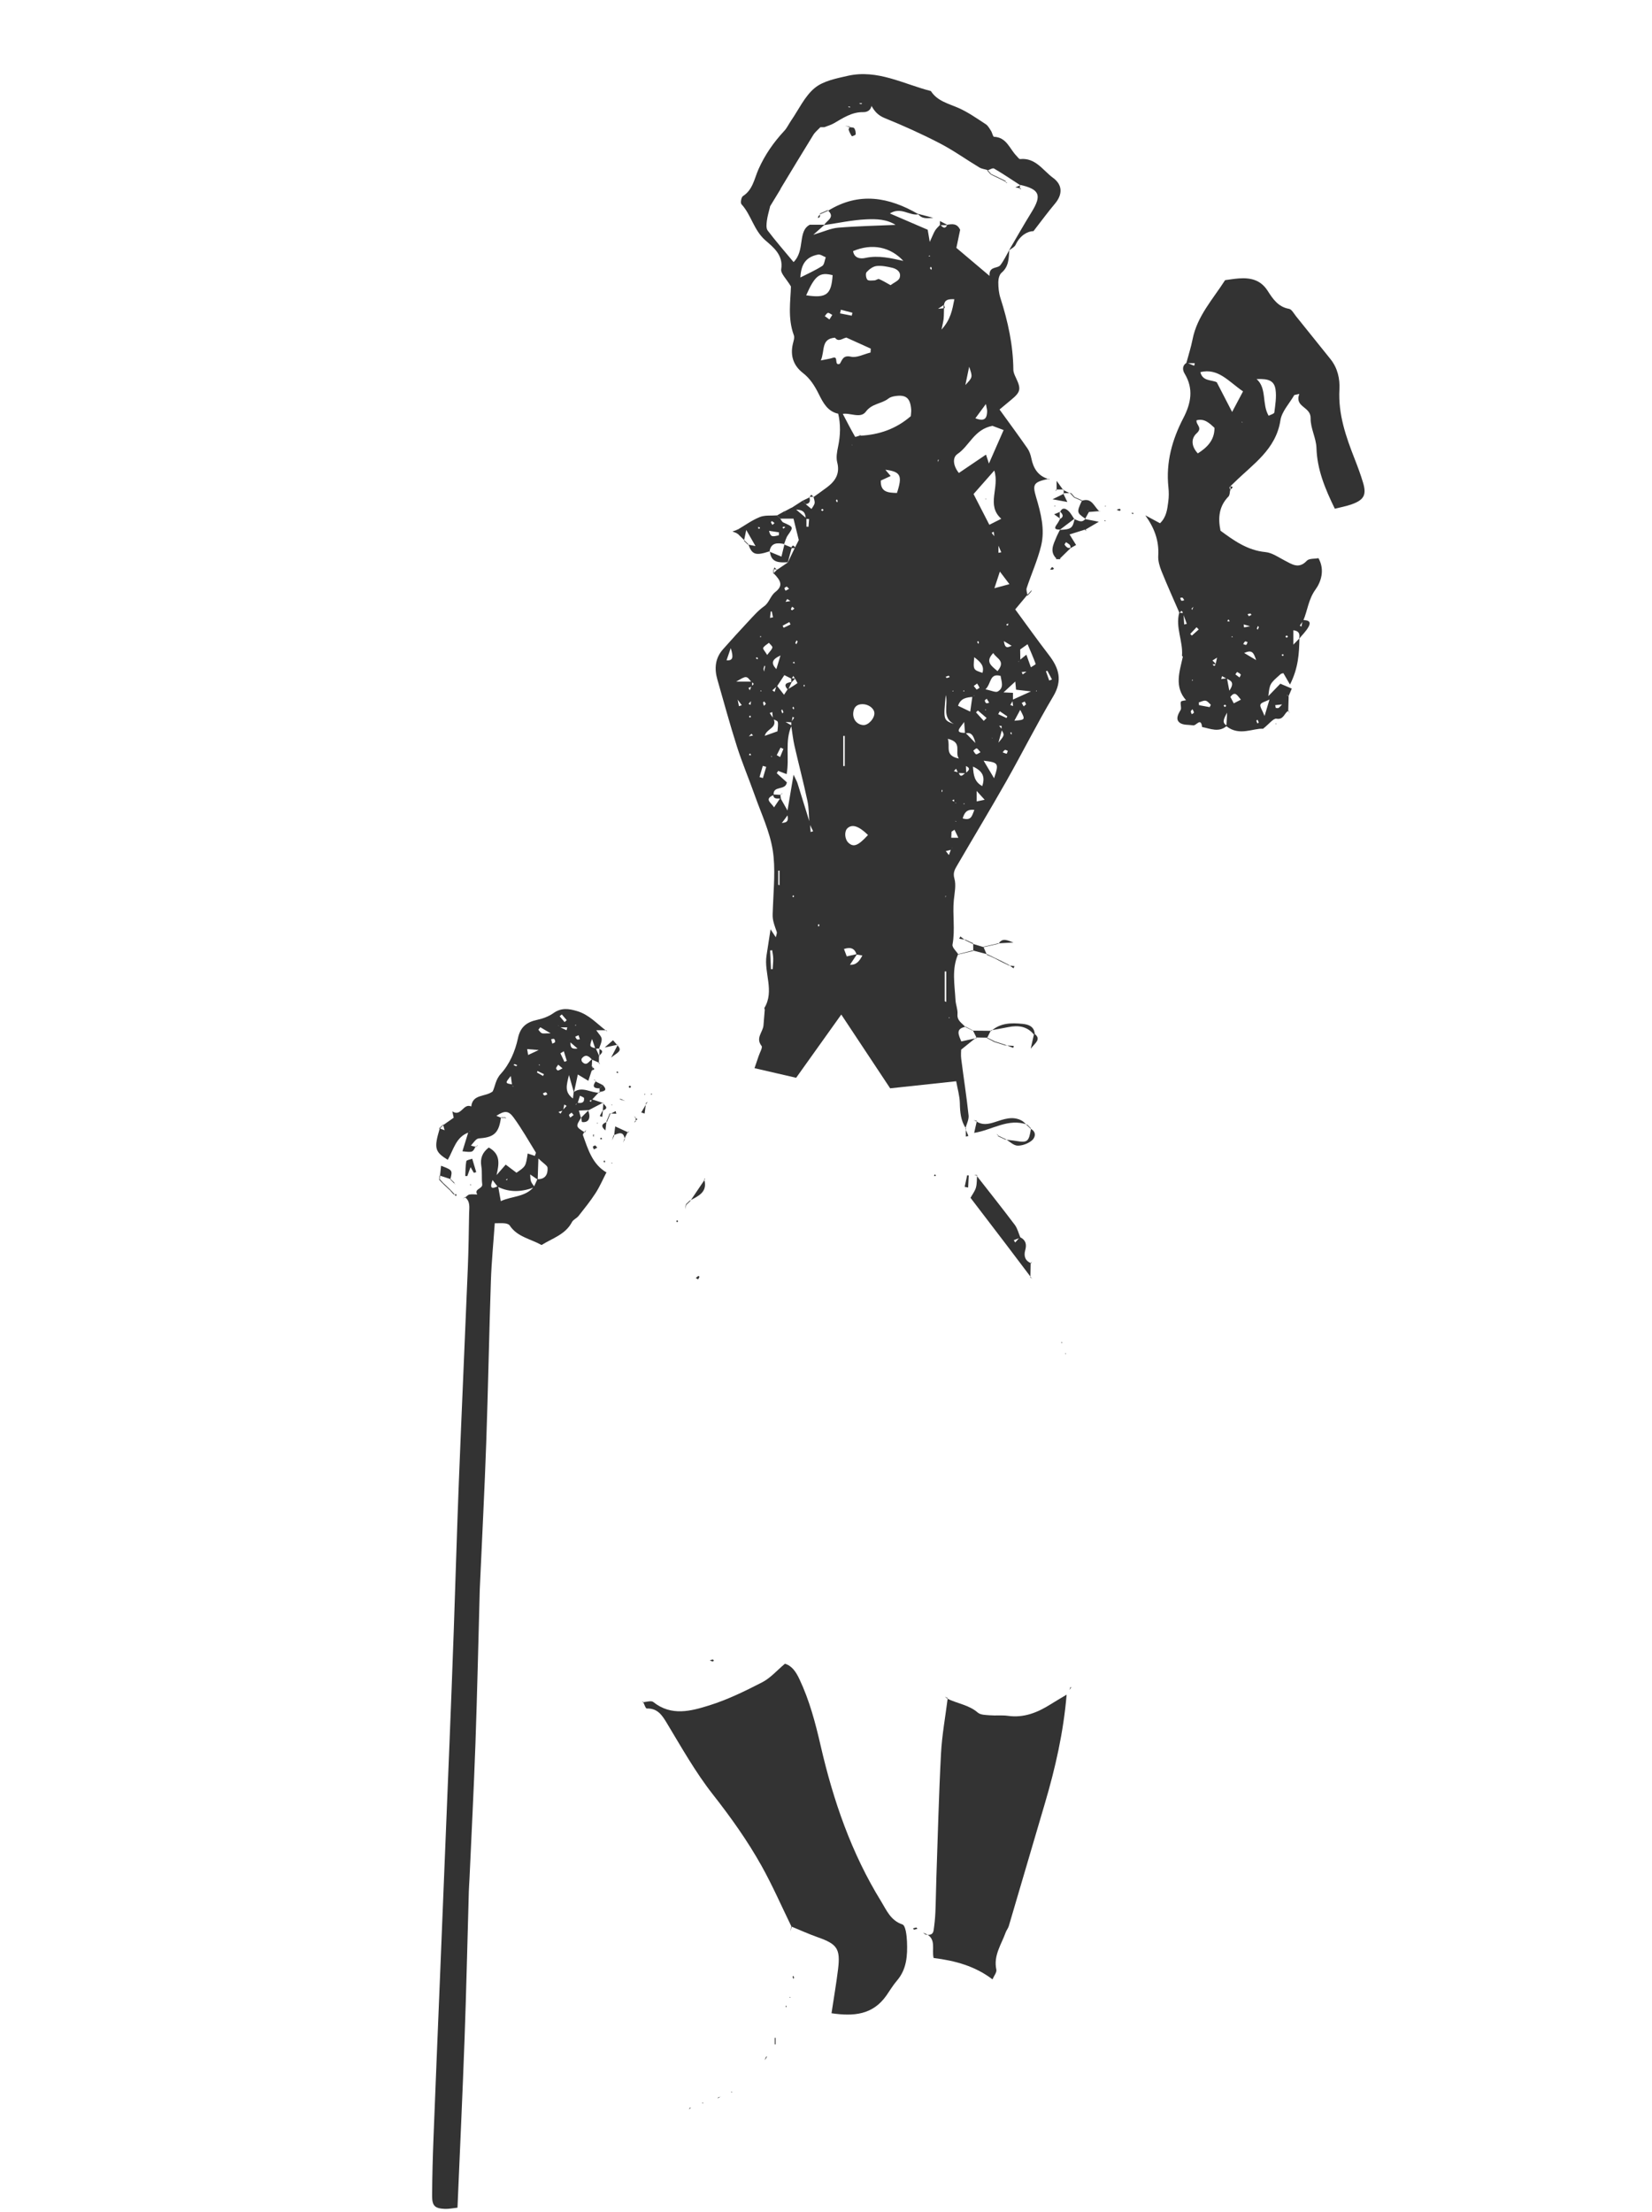 <?xml version="1.0" encoding="utf-8"?>
<!-- Generator: Adobe Illustrator 17.1.0, SVG Export Plug-In . SVG Version: 6.00 Build 0)  -->
<!DOCTYPE svg PUBLIC "-//W3C//DTD SVG 1.1//EN" "http://www.w3.org/Graphics/SVG/1.1/DTD/svg11.dtd">
<svg version="1.1" id="Calque_1" xmlns="http://www.w3.org/2000/svg" xmlns:xlink="http://www.w3.org/1999/xlink" x="0px" y="0px"
	 viewBox="0 0 314.869 421.47" enable-background="new 0 0 314.869 421.47" xml:space="preserve">
<g>
	<g>
		<path fill="#333333" d="M154.99,94.741c0.91-0.655,1.836-1.288,2.725-1.969c1.549-1.186,2.402-2.588,1.856-4.697
			c-0.241-0.929-0.032-2.027,0.172-3.006c0.443-2.122,0.513-4.219,0.002-6.329c0.284,0.011,0.568,0.022,0.851,0.033
			c0.781,1.487,1.546,2.983,2.384,4.437c0.047,0.082,0.697-0.183,1.066-0.287l-0.086,0.085c3.597-0.175,6.834-1.289,9.634-3.722
			c0.026-0.406,0.112-0.864,0.074-1.312c-0.182-2.159-1-2.83-3.073-2.508c-0.433,0.067-0.919,0.192-1.25,0.455
			c-1.304,1.035-3.141,0.922-4.31,2.5c-1.046,1.411-3.008,0.129-4.531,0.452c-0.226-0.013-0.451-0.026-0.677-0.039
			c-2.081-0.411-2.951-2.118-3.76-3.742c-0.78-1.565-1.64-2.956-3.055-4.056c-1.769-1.375-2.419-3.26-1.899-5.5
			c0.128-0.55,0.368-1.202,0.193-1.672c-1.222-3.293-0.606-6.677-0.554-9.293c-0.883-1.481-1.985-2.475-1.855-3.268
			c0.448-2.742-1.568-4.247-3.016-5.514c-2.231-1.953-2.683-4.843-4.561-6.887c-0.226-0.246-0.039-1.337,0.275-1.536
			c1.904-1.21,2.182-3.348,2.974-5.126c1.226-2.751,2.884-5.133,4.917-7.312c0.522-0.559,0.847-1.297,1.288-1.936
			c1.461-2.12,2.594-4.641,4.504-6.224c1.628-1.349,4.106-1.821,6.29-2.32c5.659-1.291,10.632,1.563,15.854,2.898
			c1.256,1.949,3.392,2.386,5.329,3.251c1.808,0.807,3.459,1.98,5.131,3.065c0.431,0.28,0.714,0.815,1.006,1.271
			c0.233,0.363,0.366,1.12,0.563,1.127c2.426,0.087,2.977,2.318,4.305,3.645c0.218,0.218,0.47,0.623,0.671,0.602
			c2.952-0.308,4.343,2.156,6.28,3.572c1.854,1.355,1.832,3.188,0.359,4.931c-1.31,1.55-2.507,3.195-4.086,5.225
			c-1.229,0.033-2.592,0.876-3.41,2.606c-0.215,0.455-0.832,0.719-1.265,1.071c1.426-2.423,2.808-4.874,4.288-7.263
			c2.024-3.267,1.577-4.392-2.201-5.241l0.1,0.1c-1.669-1.081-3.316-2.2-5.032-3.2c-0.266-0.155-0.851,0.24-1.289,0.381l0.091-0.085
			c-0.538-0.162-1.137-0.223-1.604-0.504c-2.522-1.516-4.928-3.249-7.534-4.599c-3.42-1.772-6.947-3.362-10.517-4.81
			c-1.278-0.518-1.964-1.326-2.546-2.409c-0.063-0.052-0.127-0.104-0.19-0.156c0.092,0.022,0.183,0.045,0.275,0.067
			c-0.132,0.952-0.755,1.386-1.638,1.371c-2.167-0.037-3.841,1.134-5.6,2.141c-0.561,0.321-1.208,0.491-1.815,0.73
			c-0.243-0.001-0.487-0.002-0.73-0.002c-0.455,0.487-1.006,0.916-1.35,1.472c-2.119,3.424-4.191,6.877-6.278,10.321
			c0.03-0.029,0.059-0.058,0.089-0.086c-0.712,1.171-1.424,2.342-2.136,3.513c-0.062-0.065-0.123-0.13-0.185-0.195
			c0.091,0.036,0.181,0.072,0.272,0.108c-0.209,0.884-0.489,1.758-0.603,2.654c-0.081,0.629-0.178,1.47,0.149,1.901
			c1.537,2.028,3.218,3.948,4.934,6.01c2.257-2.245,0.722-5.869,3.092-7.118c1.269,0,2.043,0,2.818,0
			c-0.589,0.524-1.177,1.047-2.148,1.91c1.967-0.579,3.33-1.231,4.738-1.346c3.705-0.305,7.429-0.376,11.146-0.54
			c0.261,0.2,0.521,0.401,0.164,0.126c0.446,0.057,0.101,0.013-0.244-0.031c-1.74-1.184-3.792-1.232-5.713-1.143
			c-2.691,0.124-5.36,0.711-8.038,1.1c0.463-0.891,2.241-1.466,0.683-2.842l0.087,0.097c5.9-3.647,11.614-2.598,17.24,0.682
			c-1.725,0.362-3.323-1.5-5.47-0.159c2.592,1.116,4.926,2.121,7.208,3.104c0.099,0.584,0.185,1.095,0.392,2.318
			c0.57-1.227,0.756-1.758,1.05-2.219c0.252-0.394,0.628-0.708,0.95-1.058c0.455,0.49,0.91,0.962,1.357-0.007
			c0.914-0.122,1.846-0.297,2.437,0.979c-0.218,1.043-0.469,2.242-0.719,3.44c2.047,1.729,4.088,3.453,6.321,5.34
			c-0.147-1.907,1.521-1.338,2.072-2.059c0.67-0.877,1.14-1.907,1.696-2.87c-0.117,1.564-0.076,3.138-1.477,4.322
			c-0.424,0.358-0.62,1.187-0.621,1.8c-0.001,1.013,0.099,2.073,0.407,3.033c1.428,4.446,2.419,8.956,2.462,13.651
			c0.005,0.53,0.274,1.081,0.511,1.58c0.997,2.104,0.877,2.67-0.955,4.172c-0.772,0.633-1.534,1.277-2.191,1.825
			c1.84,2.546,3.615,4.952,5.321,7.405c0.379,0.545,0.608,1.24,0.742,1.899c0.39,1.928,1.296,3.377,3.285,3.952l0.075-0.071
			c-2.882,0.641-3.208,0.974-2.462,3.482c0.914,3.069,1.731,6.175,0.958,9.323c-0.67,2.731-1.855,5.333-2.74,8.016
			c-0.139,0.422,0.099,0.97,0.163,1.459l-0.091-0.095c-0.72,0.864-1.44,1.729-2.26,2.713c2.064,2.804,4.19,5.792,6.423,8.697
			c1.903,2.475,2.633,4.821,0.84,7.836c-3.157,5.308-5.925,10.845-8.971,16.22c-3.047,5.375-6.244,10.664-9.351,16.005
			c-0.438,0.753-0.857,1.4-0.533,2.526c0.361,1.253,0.024,2.729-0.109,4.098c-0.273,2.817,0.279,5.651-0.252,8.479
			c-0.101,0.539,0.723,1.252,1.12,1.884l-0.048-0.058c-1.26,2.843-0.656,5.8-0.504,8.722c0.047,0.908,0.456,1.822,0.382,2.707
			c-0.108,1.289,0.906,1.711,1.512,2.46l0.059-0.068c-1.989,0.37-1.383,1.506-0.844,2.802c1.042-0.23,1.989-0.439,2.936-0.648
			l-0.102-0.096c-0.82,0.661-1.64,1.322-2.863,2.307c0,0.242-0.082,1.019,0.014,1.773c0.455,3.585,1.019,7.157,1.4,10.749
			c0.087,0.816-0.399,1.692-0.622,2.54l0.098-0.081c-0.978-1.463-1.103-3.093-1.141-4.807c-0.029-1.343-0.434-2.677-0.696-4.154
			c-4.192,0.45-8.266,0.886-12.585,1.35c-3.057-4.613-6.131-9.251-9.317-14.058c-3.022,4.233-5.808,8.136-8.602,12.05
			c-2.769-0.639-5.203-1.201-7.936-1.831c0.323-0.943,0.572-1.642,0.803-2.346c0.211-0.644,0.78-1.591,0.542-1.893
			c-1.186-1.503,0.242-2.615,0.363-3.896c0.094-0.999,0.171-2.001,0.245-3.002c0.008-0.108-0.117-0.26-0.075-0.328
			c1.974-3.258-0.104-6.68,0.411-9.994c0.24-1.542,0.476-3.085,0.771-4.996c0.479,0.727,0.716,1.088,0.999,1.518
			c0.073-0.389,0.273-0.769,0.175-1.043c-0.918-2.559-0.799-2.549-0.73-4.586c0.124-3.675,0.539-7.431-0.039-11.013
			c-0.574-3.554-2.192-6.946-3.41-10.388c-1.102-3.112-2.397-6.16-3.4-9.302c-1.349-4.224-2.506-8.509-3.734-12.772
			c-0.603-2.095-0.432-4.069,1.075-5.764c1.592-1.791,3.199-3.57,4.838-5.318c0.944-1.007,1.869-2.078,2.983-2.866
			c1.016-0.719,1.158-1.944,2.17-2.747c1.439-1.143,1.139-2.052-0.347-3.547l-0.095,0.076c0.265-0.269,0.53-0.539,0.795-0.808
			l-0.081,0.091c0.714-0.487,1.427-0.973,2.141-1.46l-0.077,0.088c0.462-0.96,0.924-1.919,1.386-2.879
			c0.228-0.449,0.457-0.898,0.685-1.347c0.081-0.144,0.162-0.288,0.243-0.433c-0.051,0.172-0.103,0.344-0.154,0.516
			c-0.356-1.438-0.713-2.876-1.053-4.25c-0.803,0-1.663,0-2.522,0l0.14,0.118c-0.272-0.271-0.543-0.542-0.815-0.813l0.074,0.071
			c0.47-0.266,0.94-0.531,1.409-0.797c0.014,0.087,0.014,0.18,0.048,0.259c0.021,0.049,0.095,0.075,0.145,0.112
			c-0.094-0.095-0.189-0.189-0.283-0.284c0.476-0.252,0.951-0.505,1.427-0.757c0.05,0.07,0.1,0.14,0.15,0.209
			c-0.078-0.042-0.157-0.083-0.235-0.125c0.718-0.462,1.435-0.923,2.153-1.385l-0.065-0.092c0.271,0.269,0.542,0.538,0.813,0.807
			l-0.112-0.079c0.367,0.303,0.735,0.606,1.102,0.909c0.209-0.367,0.528-0.715,0.595-1.107c0.065-0.378-0.13-0.801-0.21-1.204
			L154.99,94.741z M189.649,137.486c0.233,0.229,0.466,0.458,0.699,0.687c0.215,0.26,0.431,0.521,0.646,0.781
			c-0.175,0.638-0.35,1.277-0.695,2.538c1.187-1.44,1.187-1.44,0.584-2.438c0.008-0.289,0.016-0.578,0.024-0.868l0.217-0.097
			l-0.098,0.216c-0.254-0.013-0.508-0.026-0.763-0.04c-0.233-0.233-0.465-0.466-0.698-0.699c-0.164-0.07-0.328-0.141-0.491-0.211
			C189.265,137.399,189.457,137.442,189.649,137.486z M151.552,126.476c0.068,0.053,0.135,0.106,0.203,0.159
			c-0.093-0.027-0.186-0.053-0.279-0.08c-0.029-0.169-0.058-0.338-0.087-0.506c-0.104,0.069-0.207,0.139-0.311,0.208
			C151.235,126.33,151.393,126.403,151.552,126.476z M137.652,126.395c0.247-0.202,0.494-0.403,0.741-0.605
			c1.361,0.141,1.424-0.582,0.887-2.32c-0.411,1.194-0.617,1.791-0.822,2.388c-0.241,0.207-0.483,0.414-0.724,0.621
			c-0.05,0.056-0.099,0.112-0.149,0.167C137.607,126.563,137.629,126.479,137.652,126.395z M146.666,198.334
			c0.079-0.071,0.157-0.143,0.236-0.214c-0.049,0.101-0.097,0.201-0.146,0.302c-0.065,0.075-0.13,0.149-0.195,0.224
			C146.596,198.541,146.631,198.437,146.666,198.334z M161.918,92.591c0.067,0.06,0.135,0.119,0.202,0.179
			c-0.096-0.03-0.193-0.06-0.289-0.089c-0.062-0.085-0.125-0.169-0.187-0.254C161.736,92.481,161.827,92.536,161.918,92.591z
			 M148.073,158.951c0.053-0.071,0.106-0.143,0.158-0.214c-0.023,0.102-0.047,0.203-0.07,0.305c-0.071,0.055-0.142,0.11-0.213,0.165
			C147.989,159.121,148.031,159.036,148.073,158.951z M181.951,156.233c0.057,0.09,0.103,0.192,0.177,0.264
			c0.033,0.032,0.124,0.006,0.188,0.006c-0.148-0.061-0.296-0.122-0.444-0.183c-0.215-0.242-0.43-0.485-0.646-0.727
			c-0.061-0.072-0.122-0.144-0.184-0.216c0.085,0.048,0.17,0.096,0.255,0.144C181.516,155.759,181.734,155.996,181.951,156.233z
			 M163.97,86.375l0.163,0.176l-0.238-0.108c-0.229-0.231-0.457-0.462-0.686-0.694c-0.22-0.237-0.439-0.475-0.659-0.712
			c-0.028-0.085-0.043-0.178-0.09-0.251c-0.027-0.041-0.106-0.049-0.161-0.072c0.111,0.08,0.223,0.161,0.334,0.241
			c0.22,0.237,0.441,0.474,0.661,0.711C163.519,85.902,163.745,86.138,163.97,86.375z M181.963,152.767
			c0.047,0.085,0.082,0.182,0.146,0.251c0.031,0.033,0.119,0.013,0.181,0.017c-0.132-0.065-0.264-0.129-0.395-0.194
			c-0.017-0.177-0.035-0.355-0.052-0.532c-0.128,0.065-0.256,0.13-0.384,0.195C181.626,152.592,181.795,152.68,181.963,152.767z
			 M159.8,63.509c0.075-0.055,0.151-0.111,0.226-0.166c-0.046,0.085-0.093,0.169-0.139,0.254c-0.239,0.246-0.478,0.492-0.717,0.738
			c-2.75,0.196-1.901,2.45-2.723,4.331c1.083-0.229,1.702-0.293,2.272-0.495c1.204-0.428,0.16,1.575,1.349,1.143
			c0.471-0.73,0.597-1.695,2.118-1.358c1.132,0.251,2.484-0.492,3.738-0.793c0.016-0.248,0.031-0.497,0.046-0.745
			c-1.601-0.723-3.202-1.446-4.804-2.169c0.075-0.071,0.149-0.141,0.224-0.212c-0.046,0.1-0.092,0.2-0.139,0.3
			c-0.722,0.138-1.467,0.94-2.151-0.072C159.334,64.012,159.567,63.761,159.8,63.509z M188.897,140.274
			c0.047,0.1,0.083,0.209,0.147,0.297c0.034,0.047,0.119,0.058,0.18,0.085c-0.143-0.093-0.286-0.186-0.428-0.279
			c-0.07-0.082-0.14-0.165-0.21-0.247C188.689,140.178,188.793,140.226,188.897,140.274z M184.074,147.235
			c0.641-0.453,0.981-0.899-0.03-1.315l-0.135-0.194l0.193,0.138c0.017,0.487,0.035,0.975,0.052,1.462
			c-0.515-0.018-1.029-0.035-1.544-0.053c-0.127-0.274-0.255-0.548-0.382-0.822c-0.14,0.155-0.28,0.31-0.42,0.465
			c0.303,0.083,0.606,0.165,0.908,0.248C183.105,148.409,183.609,147.448,184.074,147.235z M143.348,130.753
			c-0.233,0.104-0.465,0.208-0.698,0.312c0.088,0.149,0.177,0.299,0.265,0.448c0.109-0.283,0.217-0.567,0.326-0.85
			c0.514-0.24,0.518-0.475-0.008-0.704c-0.958-1.262-0.958-1.262-2.916-0.096c1.37,0,2.202,0,3.035,0
			C143.35,130.161,143.349,130.457,143.348,130.753z M189.521,102.363c-0.033-0.35-0.066-0.701-0.099-1.051
			c-0.141,0.062-0.281,0.124-0.422,0.186c0.202,0.265,0.404,0.529,0.606,0.794c0.232,0.462,0.464,0.925,0.695,1.387
			c0,0.546,0,1.091,0,1.637c0.181-0.031,0.361-0.062,0.542-0.093c-0.211-0.489-0.422-0.978-0.633-1.468
			C189.982,103.291,189.751,102.827,189.521,102.363z M195.814,127.938c-0.36,0.034-0.721,0.067-1.081,0.101
			c0.067,0.151,0.134,0.302,0.201,0.453c0.272-0.207,0.544-0.413,0.815-0.62c0.234-0.242,0.468-0.484,0.701-0.726
			c0.332-0.223,0.98-0.561,0.947-0.653c-0.451-1.253-0.996-2.471-1.544-3.759c-0.601,0.425-1.034,0.73-1.466,1.036
			c-0.484-0.221-0.967-0.443-1.451-0.664c-0.455-0.275-0.91-0.55-1.594-0.963c0.252,1.923,1.105,0.878,1.694,0.851
			c0.47,0.236,0.939,0.471,1.409,0.707c0.009,0.713,0.019,1.426,0.028,2.139c-0.103,0.039-0.215,0.065-0.305,0.124
			c-0.049,0.032-0.061,0.121-0.09,0.184c0.099-0.135,0.198-0.271,0.296-0.406c0.41-0.333,0.82-0.665,1.25-1.015
			c0.295,0.821,0.592,1.651,0.89,2.481C196.281,127.452,196.047,127.695,195.814,127.938z M142.545,140.303
			c0.326-0.056,0.653-0.113,0.979-0.169c-0.097-0.117-0.194-0.233-0.291-0.35c-0.206,0.201-0.411,0.401-0.617,0.602
			c-0.266,0.154-0.532,0.308-0.798,0.462C142.061,140.666,142.303,140.484,142.545,140.303z M173.697,50.377
			c-0.029,0.029-0.057,0.058-0.086,0.087c-0.451-0.223-0.903-0.445-1.354-0.668c-2.505-2.773-6.034-3.498-9.664-1.953
			c0.236,1.407,1.444,1.494,2.337,1.301c2.552-0.554,4.949,0.063,7.379,0.593C172.772,49.95,173.234,50.164,173.697,50.377z
			 M143.241,133.455c-0.192,0.219-0.384,0.438-0.576,0.656c0.133,0.056,0.266,0.111,0.399,0.167c0.03-0.304,0.06-0.608,0.09-0.912
			C143.183,133.395,143.212,133.425,143.241,133.455z M182.592,66.244c0.274-0.109,0.548-0.218,0.821-0.327
			c-0.248,0.137-0.495,0.274-0.743,0.41C182.645,66.299,182.619,66.271,182.592,66.244z M159.84,183.148
			c0.057,0.07,0.115,0.139,0.172,0.209c-0.086-0.041-0.172-0.083-0.258-0.124c-0.057-0.282-0.113-0.564-0.064-0.322
			C159.555,182.699,159.697,182.923,159.84,183.148z M184.72,81.585c-0.294,0.095-0.588,0.191-0.225,0.073
			c-0.228,0.263-0.041,0.048,0.146-0.168c0.354-0.024,0.708-0.048,0.266-0.018C185.285,81.242,185.003,81.414,184.72,81.585z
			 M152.953,173.464c0.073,0.069,0.145,0.138,0.218,0.207c-0.102-0.039-0.204-0.079-0.306-0.118
			c-0.147-0.264-0.294-0.529-0.441-0.793C152.601,172.994,152.777,173.229,152.953,173.464z M181.356,161.878
			c-0.362,0.088-0.724,0.176-1.086,0.263c0.197,0.255,0.393,0.509,0.59,0.764c0.135-0.371,0.269-0.743,0.404-1.114
			c0.071-0.065,0.15-0.124,0.21-0.199c0.03-0.037,0.026-0.102,0.037-0.154C181.459,161.584,181.407,161.731,181.356,161.878z
			 M181.257,159.608c0.407,0,0.814,0,1.403,0c-0.331-0.692-0.531-1.111-0.731-1.529c-0.189,0.122-0.377,0.243-0.566,0.365
			c-0.02,0.409-0.04,0.819-0.059,1.228c-0.068,0.023-0.136,0.045-0.205,0.068C181.152,159.695,181.205,159.652,181.257,159.608z
			 M150.89,137.621c-0.387-0.025-0.775-0.05-1.162-0.076c0.385,0.226,0.77,0.453,1.155,0.679c-1.355,2.955-0.373,6.16-0.953,9.257
			c-0.567-0.217-1.089-0.416-1.61-0.615c-0.091,0.146-0.183,0.293-0.274,0.439c0.676,0.613,1.351,1.225,1.929,1.749
			c-0.251,1.652-2.702,0.517-2.517,2.401c-1.829,0.793-0.56,1.396,0.077,2.356c0.507-0.754,0.856-1.271,1.204-1.789
			c0.422,0.743,0.843,1.486,1.358,2.392c0.363-2.151,0.704-4.167,1.153-6.824c0.431,0.924,0.636,1.261,0.751,1.626
			c0.802,2.542,1.585,5.09,2.373,7.637c0.045,0.553,0.089,1.106,0.134,1.659c0.158-0.05,0.316-0.099,0.474-0.149
			c-0.235-0.477-0.47-0.954-0.704-1.431c-0.117-1.453-0.082-2.939-0.382-4.353c-0.745-3.512-1.669-6.985-2.467-10.486
			c-0.285-1.25-0.416-2.534-0.617-3.803c0.003-0.244,0.005-0.488,0.008-0.731c0.184-0.279,0.368-0.558,0.553-0.838
			c-0.103-0.049-0.207-0.098-0.31-0.147C151.004,136.923,150.947,137.272,150.89,137.621z M154.306,98.895
			c-0.235-0.015-0.47-0.03-0.705-0.044c-0.139-0.769-0.057-1.701-1.852-1.767c0.906,0.773,1.431,1.222,1.957,1.67
			c0,0.526,0,1.052,0,1.579c0.13,0.008,0.261,0.017,0.391,0.025c0.041-0.517,0.081-1.033,0.122-1.55
			C154.248,98.837,154.277,98.866,154.306,98.895z M148.778,156.881c0.568-0.268,1.667,0.099,1.322-1.537
			c-0.507,0.68-0.865,1.162-1.224,1.644c-0.358,0.056-0.716,0.112-0.272,0.043C148.252,157.333,148.515,157.107,148.778,156.881z
			 M151.536,129.291c-0.11-0.171-0.22-0.342-0.33-0.513c-0.108,0.179-0.216,0.358-0.325,0.537c-0.469-0.234-0.937-0.469-1.406-0.703
			c-0.046-0.079-0.084-0.165-0.143-0.233c-0.03-0.035-0.098-0.037-0.149-0.053c0.128,0.063,0.256,0.125,0.384,0.188
			c-0.473,0.721-0.947,1.442-1.42,2.164c-0.314,0.28-0.629,0.56-0.943,0.84c0.145,0.102,0.29,0.203,0.435,0.305
			c0.13-0.418,0.261-0.837,0.391-1.255c0.424,0.541,0.847,1.083,1.404,1.795c0.229-0.348,0.451-0.683,0.672-1.018
			c0.634-0.386,1.279-0.757,1.876-1.194C152.021,130.121,151.693,129.589,151.536,129.291z M184.028,139.626
			c0.452,0.463,0.904,0.926,1.885,1.931c-0.425-1.819-1.041-2.075-1.979-1.817c-0.045-0.587-0.089-1.174-0.166-2.189
			C182.941,138.755,181.791,139.639,184.028,139.626z M186.096,152.695c0.413-0.086,0.827-0.172,1.579-0.329
			c-0.515-0.566-0.836-0.918-1.529-1.68c0,1.049,0,1.561,0,2.073l-0.179,0.165L186.096,152.695z M161.869,183.79
			c1.299,0.145,1.916-0.64,2.494-1.751c-0.469-0.079-0.785-0.132-1.1-0.185c-0.381-1.281-1.248-1.434-2.402-1.057
			c0.208,0.555,0.397,1.061,0.529,1.412c0.746-0.17,1.359-0.31,1.973-0.449c-0.47,0.705-0.94,1.41-1.41,2.115
			c-0.063,0.056-0.126,0.113-0.188,0.169C161.799,183.959,161.834,183.875,161.869,183.79z M193.659,131.4
			c-0.04-0.414-0.08-0.827-0.15-1.554c-0.78,0.72-1.321,1.219-2.24,2.067c0.978,0.044,1.388,0.063,1.799,0.082
			c0,0.484,0,0.967-0.001,1.451c-0.167,0.288-0.335,0.576-0.502,0.865c0.177,0.067,0.354,0.133,0.531,0.2
			c-0.052-0.391-0.105-0.782-0.157-1.173c1.059-0.48,2.117-0.959,3.562-1.613C195.209,131.576,194.434,131.488,193.659,131.4z
			 M147.317,136.984c-0.041-0.441-0.082-0.882-0.123-1.323c-0.165,0.062-0.33,0.124-0.494,0.187c0.24,0.348,0.481,0.697,0.721,1.046
			c0.828,1.83-1.327,1.888-1.661,3.295c0.86-0.305,1.72-0.611,2.427-0.862c0.037-0.691,0.171-1.267,0.051-1.784
			C148.182,137.298,147.639,137.166,147.317,136.984z M185.428,132.771c-1.159,0.105-2.323,0.2-2.825,1.691
			c0.666,0.319,1.331,0.638,2.323,1.114c0.165-1.173,0.286-2.037,0.408-2.902c0.098-0.018,0.203-0.021,0.292-0.061
			c0.052-0.024,0.078-0.107,0.116-0.163C185.637,132.557,185.533,132.664,185.428,132.771z M179.925,58.716
			c-0.02,0.669-0.007,1.341-0.07,2.006c-0.048,0.509-0.192,1.008-0.404,2.067c1.77-1.943,2.049-3.759,2.452-5.786
			c-1.137-0.034-1.813,0.067-1.985,1.08c-0.377,0.251-0.754,0.501-1.131,0.752C179.165,58.795,179.545,58.755,179.925,58.716z
			 M191.288,81.932c-0.916-0.345-1.754-0.661-2.127-0.801c-3.495,0.669-4.369,3.805-6.672,5.367
			c-0.991,0.672-0.84,2.229,0.269,3.612c1.771-1.199,3.438-2.326,5.172-3.5c0.238,0.727,0.445,1.36,0.557,1.701
			C189.356,86.331,190.25,84.294,191.288,81.932z M189.51,89.642c-1.607,1.823-2.802,3.178-3.952,4.482
			c1.022,1.988,2.002,3.894,3.008,5.854c0.749-0.377,1.345-0.678,2.272-1.145C187.915,96.207,190.575,92.954,189.51,89.642z
			 M169.741,54.329c0.69-0.525,1.54-0.842,1.724-1.384c0.356-1.049-0.453-1.705-1.41-1.928c-0.978-0.227-2.018-0.448-2.993-0.335
			c-0.678,0.078-1.401,0.624-1.886,1.158c-0.234,0.258-0.134,1.109,0.13,1.436c0.207,0.256,0.902,0.16,1.377,0.14
			c0.296-0.013,0.648-0.33,0.867-0.242C168.224,53.442,168.845,53.841,169.741,54.329z M153.655,56.262
			c3.881,0.594,4.79-0.134,5.043-3.837C156.24,51.796,155.336,52.449,153.655,56.262z M164.571,138.139
			c0.941,0.038,2.127-1.26,2.086-2.283c-0.036-0.888-1.093-1.692-2.252-1.703c-1.11-0.01-1.686,0.592-1.778,1.652
			C162.516,137.084,163.377,138.09,164.571,138.139z M152.547,52.867c1.288-0.658,2.792-1.323,4.166-2.193
			c0.411-0.26,0.459-1.094,0.673-1.664c-0.493-0.183-1.033-0.599-1.472-0.51C153.6,48.966,152.694,50.31,152.547,52.867z
			 M165.44,159.081c-1.775-1.734-3.011-2.107-3.905-1.301c-0.659,0.593-0.553,2.121,0.194,2.799
			C162.698,161.459,163.557,161.137,165.44,159.081z M170.957,93.919c1.096-3.329,0.7-4.057-2.208-4.425
			c0.307,0.363,0.614,0.725,1.012,1.195c-0.824,0.378-1.381,0.634-1.883,0.865C167.798,93.795,169.276,93.87,170.957,93.919z
			 M187.829,131.333c1.16,0.227,1.942,0.643,2.346,0.409c1.261-0.731,0.69-1.904,0.537-2.976
			C188.567,128.204,189.001,130.174,187.829,131.333z M189.47,148.27c0.95-2.88,0.875-2.986-1.995-3.35
			C188.095,145.961,188.663,146.915,189.47,148.27z M182.757,144.515c-0.876-1.239,0.803-3.079-2.103-3.758
			C181.165,142.262,179.958,143.94,182.757,144.515z M181.815,137.939c-2.365-1.254-1.045-3.563-1.551-5.519
			C179.796,137.189,179.796,137.189,181.815,137.939z M185.688,125.205c-0.208,2.402-0.208,2.402,1.57,2.983
			C187.641,126.845,186.885,126.118,185.688,125.205z M190.577,108.893c-0.319,0.969-0.586,1.78-1.044,3.172
			c1.191-0.323,1.905-0.516,2.861-0.775C191.627,110.279,191.148,109.646,190.577,108.893z M185.449,146.048
			c0.093,1.662,0.285,2.901,1.762,3.715C187.804,148.001,187.314,146.899,185.449,146.048z M190.124,127.861
			c1.648-1.99-0.232-2.382-0.804-3.453C187.72,126.07,188.919,126.823,190.124,127.861z M185.904,79.691
			c1.942,0.743,2.18-0.182,2.242-1.263c0.021-0.362-0.112-0.733-0.236-1.458C187.157,77.993,186.654,78.675,185.904,79.691z
			 M160.727,145.946c0.093,0,0.186,0,0.279,0.001c0-1.913,0-3.826,0-5.739c-0.093,0-0.186,0-0.279-0.001
			C160.727,142.121,160.727,144.033,160.727,145.946z M180.059,190.737c0.1,0.052,0.199,0.104,0.299,0.157c0-1.941,0-3.882,0-5.822
			c-0.1,0.001-0.199,0.003-0.299,0.004C180.059,186.963,180.059,188.85,180.059,190.737z M146.222,124.778
			c0.472-0.637,0.887-0.989,0.989-1.416c0.056-0.233-0.42-0.593-0.655-0.895c-0.383,0.315-0.889,0.568-1.095,0.973
			C145.361,123.634,145.828,124.117,146.222,124.778z M183.996,73.351c1.413-1.489,1.413-1.489,0.724-3.474
			C184.405,71.384,184.2,72.367,183.996,73.351z M185.71,154.298c-1.494-0.165-1.896,0.555-2.224,1.621
			C185.196,156.427,185.269,155.332,185.71,154.298z M194.451,135.242c-0.499,0.929-0.779,1.451-1.11,2.067
			C195.455,137.136,195.455,137.136,194.451,135.242z M148.762,124.878c-1.675,0.778-1.847,1.473-0.792,2.601
			C148.209,126.694,148.417,126.01,148.762,124.878z M146.949,184.647c0.106-0.001,0.211-0.003,0.317-0.004
			c0.041-0.676,0.121-1.353,0.11-2.028c-0.008-0.528-0.129-1.054-0.199-1.582c-0.132,0.017-0.265,0.035-0.397,0.052
			C146.836,182.273,146.892,183.46,146.949,184.647z M160.264,59.009c-0.051,0.232-0.102,0.464-0.153,0.696
			c0.743,0.147,1.486,0.293,2.229,0.44c0.042-0.188,0.085-0.375,0.127-0.563C161.733,59.391,160.998,59.2,160.264,59.009z
			 M144.764,148.047c0.215,0.061,0.43,0.122,0.646,0.183c0.21-0.711,0.419-1.421,0.629-2.132c-0.217-0.062-0.434-0.125-0.65-0.187
			C145.18,146.623,144.972,147.335,144.764,148.047z M187.501,137.336c0.182-0.182,0.363-0.364,0.545-0.547
			c-0.553-0.474-1.106-0.947-1.658-1.421c-0.122,0.116-0.243,0.231-0.365,0.347C186.515,136.256,187.008,136.796,187.501,137.336z
			 M148.33,168.556c0.081,0.03,0.163,0.06,0.244,0.09c0-0.927,0-1.855,0-2.782c-0.081,0.003-0.163,0.006-0.244,0.009
			C148.33,166.767,148.33,167.662,148.33,168.556z M199.633,127.789c-0.094,0.033-0.188,0.067-0.282,0.1
			c0.211,0.587,0.421,1.174,0.632,1.761c0.175-0.067,0.349-0.134,0.524-0.202C200.216,128.896,199.925,128.343,199.633,127.789z
			 M148.045,143.864c0.212,0.12,0.425,0.241,0.637,0.361c0.213-0.516,0.426-1.031,0.64-1.547c-0.182-0.083-0.364-0.166-0.547-0.249
			C148.532,142.908,148.288,143.386,148.045,143.864z M150.676,118.967c-0.078-0.151-0.155-0.301-0.233-0.452
			c-0.426,0.231-0.853,0.462-1.28,0.693c0.067,0.131,0.133,0.262,0.2,0.392C149.801,119.389,150.239,119.178,150.676,118.967z
			 M195.572,134.183c-0.086-0.179-0.172-0.358-0.259-0.537c-0.19,0.091-0.38,0.183-0.57,0.274c0.123,0.22,0.247,0.441,0.37,0.661
			C195.266,134.449,195.419,134.316,195.572,134.183z M158.637,59.996c-0.343-0.169-0.628-0.431-0.84-0.381
			c-0.233,0.055-0.398,0.397-0.592,0.614c0.293,0.211,0.585,0.422,0.878,0.633C158.246,60.607,158.408,60.353,158.637,59.996z
			 M186.147,131.379c0.244-0.157,0.56-0.326,0.546-0.358c-0.117-0.28-0.293-0.537-0.451-0.8c-0.217,0.155-0.433,0.311-0.65,0.466
			C185.779,130.92,185.965,131.153,186.147,131.379z M186.878,143.317c-0.309-0.335-0.478-0.665-0.716-0.728
			c-0.17-0.044-0.434,0.272-0.656,0.428c0.174,0.237,0.303,0.581,0.535,0.676C186.207,143.762,186.509,143.496,186.878,143.317z
			 M190.566,135.511c-0.105,0.182-0.21,0.364-0.315,0.546c0.528,0.245,1.057,0.49,1.585,0.735c0.053-0.103,0.106-0.206,0.159-0.309
			C191.518,136.159,191.042,135.835,190.566,135.511z M145.847,126.895c-0.054-0.01-0.108-0.021-0.162-0.031
			c-0.052,0.184-0.138,0.366-0.147,0.551c-0.009,0.177,0.063,0.357,0.1,0.536C145.708,127.599,145.777,127.247,145.847,126.895z
			 M188.072,133.122c-0.165,0.145-0.385,0.26-0.373,0.342c0.027,0.183,0.13,0.43,0.275,0.5c0.141,0.069,0.374-0.05,0.566-0.087
			C188.392,133.637,188.244,133.398,188.072,133.122z M192.086,143.059c-0.183-0.068-0.398-0.23-0.54-0.18
			c-0.179,0.063-0.297,0.298-0.441,0.459c0.252,0.095,0.5,0.221,0.76,0.258C191.912,143.603,192.011,143.249,192.086,143.059z
			 M149.966,111.751c-0.154,0.094-0.404,0.164-0.436,0.289c-0.036,0.142,0.124,0.334,0.198,0.504
			c0.222-0.121,0.444-0.242,0.666-0.363C150.252,112.039,150.109,111.896,149.966,111.751z M140.594,133.293
			c0.137,0.68,0.194,0.962,0.251,1.245c0.178-0.062,0.357-0.124,0.535-0.186C141.201,134.11,141.021,133.868,140.594,133.293z
			 M150.99,115.585c-0.086,0.157-0.195,0.308-0.244,0.475c-0.013,0.046,0.197,0.224,0.236,0.204
			c0.159-0.079,0.291-0.211,0.433-0.324C151.275,115.822,151.134,115.703,150.99,115.585z M146.767,117.723
			c0.189-0.04,0.379-0.079,0.568-0.119c-0.08-0.382-0.16-0.763-0.24-1.145c-0.071,0.035-0.199,0.062-0.205,0.105
			C146.837,116.949,146.805,117.336,146.767,117.723z M149.322,135.693c-0.073-0.179-0.145-0.358-0.218-0.536
			c-0.069,0.072-0.206,0.158-0.194,0.213c0.04,0.188,0.132,0.365,0.204,0.546C149.183,135.841,149.252,135.767,149.322,135.693z
			 M178.812,88.023c0.054-0.219,0.082-0.338,0.111-0.456c-0.059,0.023-0.166,0.042-0.169,0.07
			C178.746,87.727,178.777,87.82,178.812,88.023z M151.261,170.941c0.026-0.091,0.074-0.184,0.068-0.273
			c-0.002-0.034-0.128-0.06-0.197-0.09c-0.027,0.09-0.076,0.183-0.069,0.27C151.067,170.884,151.192,170.91,151.261,170.941z
			 M180.297,170.696l-0.111-0.008l0.029,0.305L180.297,170.696z M156.056,176.041c-0.058,0.074-0.156,0.146-0.162,0.224
			c-0.006,0.086,0.072,0.178,0.114,0.267c0.058-0.075,0.156-0.147,0.163-0.226C156.178,176.221,156.098,176.13,156.056,176.041z
			 M153.379,130.73c-0.017-0.097-0.035-0.194-0.052-0.291c-0.055,0.029-0.157,0.057-0.158,0.087
			c-0.002,0.097,0.033,0.195,0.054,0.293C153.274,130.789,153.327,130.76,153.379,130.73z M192.124,119.118
			c0.022-0.102,0.044-0.204,0.066-0.306c-0.122,0.035-0.245,0.07-0.367,0.105c0.028,0.094,0.056,0.187,0.084,0.281
			C191.979,119.171,192.052,119.144,192.124,119.118z M145.973,134.085c-0.105-0.151-0.209-0.303-0.314-0.454
			c-0.081,0.08-0.239,0.171-0.23,0.239c0.028,0.209,0.119,0.41,0.186,0.614C145.734,134.351,145.853,134.219,145.973,134.085z
			 M177.594,51.117c-0.049-0.101-0.099-0.202-0.148-0.302c-0.067,0.088-0.206,0.198-0.187,0.261c0.039,0.131,0.162,0.237,0.25,0.353
			C177.536,51.325,177.565,51.221,177.594,51.117z M177.236,48.68l-0.293,0.087l0.291,0.107L177.236,48.68z M192.843,139.73
			c-0.039-0.082-0.078-0.164-0.117-0.246c-0.055,0.043-0.164,0.107-0.156,0.126c0.047,0.126,0.12,0.243,0.185,0.363
			C192.784,139.892,192.814,139.811,192.843,139.73z M180.244,128.947c0.072,0.079,0.156,0.233,0.213,0.224
			c0.192-0.032,0.375-0.122,0.562-0.189c-0.068-0.085-0.152-0.249-0.201-0.239C180.62,128.781,180.434,128.874,180.244,128.947z
			 M150.65,114.51c-0.27-0.172-0.436-0.278-0.602-0.385c-0.11,0.179-0.22,0.357-0.33,0.536
			C149.998,114.616,150.279,114.57,150.65,114.51z M161.845,20.463c0.085-0.015,0.17-0.029,0.254-0.044
			c-0.07-0.042-0.137-0.108-0.212-0.12c-0.08-0.013-0.167,0.025-0.252,0.041C161.705,20.381,161.775,20.422,161.845,20.463z
			 M164.282,19.644c-0.176,0-0.353,0-0.53,0c0.074,0.055,0.141,0.134,0.225,0.158c0.083,0.024,0.185,0.004,0.273-0.019
			C164.272,19.778,164.272,19.688,164.282,19.644z M151.357,134.906c-0.042-0.092-0.084-0.184-0.126-0.275
			c-0.065,0.076-0.195,0.17-0.18,0.225c0.032,0.118,0.139,0.215,0.215,0.321C151.296,135.086,151.327,134.996,151.357,134.906z
			 M142.845,143.593c-0.027,0.091-0.054,0.182-0.082,0.274c0.121,0.013,0.242,0.026,0.363,0.038
			c-0.02-0.095-0.018-0.204-0.067-0.281C143.035,143.584,142.92,143.601,142.845,143.593z M159.664,95.427
			c-0.048-0.099-0.095-0.197-0.143-0.296c-0.068,0.084-0.207,0.191-0.189,0.248c0.041,0.127,0.16,0.23,0.247,0.343
			C159.607,95.624,159.635,95.525,159.664,95.427z M179.586,150.422c-0.042,0.078-0.106,0.152-0.119,0.235
			c-0.014,0.089,0.021,0.184,0.035,0.277c0.044-0.079,0.112-0.153,0.125-0.237C179.641,150.61,179.602,150.514,179.586,150.422z
			 M186.585,122.398c-0.048-0.088-0.095-0.175-0.143-0.263c-0.069,0.051-0.203,0.131-0.195,0.15c0.058,0.136,0.145,0.26,0.223,0.388
			C186.509,122.581,186.547,122.49,186.585,122.398z M152.031,122.226c-0.068-0.079-0.136-0.159-0.204-0.238
			c-0.083,0.172-0.187,0.339-0.236,0.52c-0.014,0.054,0.127,0.15,0.197,0.226C151.869,122.565,151.95,122.396,152.031,122.226z
			 M147.171,144.136l-0.158-0.114l-0.024,0.183L147.171,144.136z M183.736,153.263l0.124-0.174l-0.218-0.019L183.736,153.263z
			 M156.718,97.38c0.085-0.067,0.171-0.134,0.256-0.201c-0.075-0.079-0.145-0.214-0.225-0.22c-0.079-0.006-0.169,0.118-0.254,0.186
			C156.57,97.223,156.644,97.301,156.718,97.38z M180.816,193.867l0.138,0.123l0.032-0.197L180.816,193.867z M144.977,121.12
			l-0.134,0.239l0.231,0.018L144.977,121.12z M144.471,125.428c-0.068-0.071-0.131-0.192-0.2-0.196
			c-0.069-0.003-0.144,0.111-0.216,0.174c0.103,0.068,0.207,0.136,0.31,0.204C144.402,125.547,144.439,125.483,144.471,125.428z
			 M145.048,131.487l-0.132,0.194l0.221,0.024L145.048,131.487z M181.641,131.537l-0.117,0.182l0.186,0.024L181.641,131.537z
			 M183.715,131.477l-0.13,0.238l0.219,0.019L183.715,131.477z M197.557,131.514l-0.106,0.164l0.17,0.021L197.557,131.514z
			 M187.823,135.353l0.101-0.189l-0.159-0.018L187.823,135.353z M143.137,136.547c-0.054-0.075-0.108-0.151-0.162-0.226
			c-0.069,0.062-0.187,0.118-0.195,0.187c-0.008,0.068,0.094,0.149,0.148,0.225C142.998,136.67,143.068,136.609,143.137,136.547z"/>
		<path fill="#333333" d="M234.482,93.323c-0.104,0.43-0.07,0.996-0.336,1.269c-1.769,1.819-2.042,3.969-1.519,6.52
			c2.515,1.843,5.099,3.736,8.571,4.07c1.254,0.121,2.459,0.98,3.639,1.593c1.423,0.739,2.718,1.691,4.249,0.05
			c0.422-0.452,1.452-0.337,2.212-0.484c1.283,2.271,0.439,4.59-0.555,5.958c-1.376,1.893-1.516,3.992-2.341,5.936
			c-0.221,0.32-0.441,0.639-0.662,0.959c0.104,0.059,0.209,0.118,0.313,0.177c0.08-0.412,0.161-0.824,0.241-1.235
			c0.873,0.006,1.74,0.142,1.107,1.292c-0.458,0.833-1.185,1.518-1.792,2.269c0.185-0.871,0.026-1.5-1.094-1.623
			c0,0.929,0,1.72,0,2.743c0.529-0.548,0.842-0.871,1.154-1.195c-0.052,2.825-0.194,5.629-1.8,8.799
			c-0.634-1.096-0.94-1.625-1.258-2.173c-0.148,0.048-0.381,0.059-0.517,0.179c-2.082,1.835-2.079,1.839-2.35,4.195
			c0.919-0.95,1.568-1.62,2.288-2.365c0.59,0.252,1.303,0.556,2.182,0.931c-0.262,0.615-0.472,1.108-0.682,1.602
			c-0.021-0.1-0.021-0.212-0.069-0.297c-0.028-0.049-0.132-0.055-0.202-0.08c0.12,0.097,0.239,0.194,0.359,0.291
			c-0.029,0.932-0.058,1.865-0.087,2.797l0.103-0.097c-0.874,0.315-0.883,1.785-2.354,1.522c-0.57-0.102-1.351,0.973-2.552,1.918
			c-1.829-0.156-4.492,1.479-6.975-0.488c0.031-0.621,0.062-1.242,0.129-2.584c-0.746,1.353-0.974,1.963-0.016,2.483
			c-1.516,1.378-3.147,0.566-4.752,0.252c-0.219-1.904-1.112-0.229-1.673-0.316c-0.869-0.135-1.928-0.015-2.558-0.478
			c-0.877-0.644-0.372-1.586,0.133-2.441c0.232-0.393-0.103-1.09,0.059-1.568c0.072-0.213,0.737-0.225,1.133-0.328
			c0.212-0.016,0.424-0.032,0.636-0.047c0.034,0.035,0.067,0.071,0.101,0.106c-0.276,0.013-0.552,0.027-0.829,0.04
			c-2.38-2.631-1.278-5.536-0.66-8.402c0.283-0.122,0.565-0.244,0.848-0.366c-0.259,0.15-0.518,0.3-0.777,0.451
			c-0.084-0.078-0.246-0.162-0.24-0.232c0.224-2.748-1.277-5.384-0.532-8.164c0.272,0.009,0.543,0.017,0.815,0.026
			c0.044,0.729,0.089,1.458,0.133,2.187c0.165-0.039,0.33-0.079,0.494-0.118c-0.237-0.658-0.474-1.315-0.712-1.973
			c-0.194-0.701-0.414-0.537-0.644-0.019c-1.156-2.666-2.358-5.313-3.444-8.007c-0.376-0.934-0.697-1.999-0.637-2.979
			c0.174-2.877-0.742-5.295-2.466-7.698c0.902,0.485,1.803,0.97,2.804,1.508c1.252-1.205,1.38-2.699,1.574-4.126
			c0.122-0.901,0.119-1.839,0.023-2.745c-0.496-4.71,0.706-9.047,2.85-13.172c1.453-2.796,1.997-5.565,0.243-8.464
			c-0.416-0.688-0.501-1.543,0.408-2.086c0.472,0.197,0.945,0.394,1.417,0.591c0.037-0.163,0.073-0.325,0.11-0.488
			c-0.539,0-1.078,0-1.617,0c0.406-1.523,0.897-3.03,1.201-4.573c0.861-4.373,3.827-7.568,6.194-11.252
			c0.806-0.103,1.706-0.262,2.613-0.326c2.223-0.158,4.14,0.243,5.496,2.354c0.965,1.502,1.991,3.079,4.075,3.438
			c0.513,0.088,0.922,0.9,1.337,1.413c2.197,2.717,4.385,5.442,6.568,8.171c1.353,1.69,1.812,3.736,1.701,5.775
			c-0.257,4.722,1.239,8.996,2.914,13.263c0.58,1.477,1.133,2.971,1.589,4.49c0.7,2.332,0.183,3.3-2.2,4.143
			c-1.034,0.366-2.128,0.56-3.179,0.828c-1.879-3.852-3.373-7.467-3.5-11.579c-0.058-1.894-1.155-3.777-1.113-5.65
			c0.051-2.286-3.107-2.051-2.16-4.646c-0.318,0.073-0.637,0.147-0.955,0.22c-0.914,1.598-2.378,3.11-2.641,4.809
			c-0.864,5.591-5.255,8.35-8.778,11.841c-0.241,0.239-0.495,0.465-0.742,0.697l-0.041,0.049c-0.053,0.086-0.165,0.187-0.149,0.256
			c0.04,0.165,0.14,0.316,0.216,0.473L234.482,93.323z M231.074,126.449c0.216,0.404,0.431,0.671,0.645-0.001
			c0.083-0.387,0.166-0.774,0.25-1.162c-0.287,0.181-0.575,0.363-0.862,0.544C231.095,126.037,231.084,126.243,231.074,126.449z
			 M227.575,87.044c0.242-0.221,0.485-0.441,0.727-0.662c1.782-1.14,3.196-2.522,3.177-4.873c-0.958-0.883-1.907-1.838-3.42-1.435
			c-0.133,0.882,1.213,1.388,0.046,2.448c-1.252,1.136-0.942,2.701,0.28,3.944c-0.24,0.223-0.481,0.445-0.721,0.668
			c-0.075,0.061-0.15,0.121-0.225,0.182C227.485,87.225,227.53,87.134,227.575,87.044z M227.601,115.508
			c-0.161,0.136-0.337,0.26-0.474,0.418c-0.034,0.039,0.061,0.188,0.097,0.287c0.101-0.259,0.202-0.518,0.303-0.777l0.192-0.111
			L227.601,115.508z M236.619,80.131c0.018,0.1,0.018,0.209,0.063,0.297c0.025,0.05,0.122,0.063,0.187,0.093
			c-0.112-0.102-0.224-0.203-0.337-0.305c-0.266-0.107-0.531-0.214-0.797-0.32C236.03,79.974,236.325,80.052,236.619,80.131z
			 M235.115,134.017c0.44-0.227,0.881-0.454,1.396-0.72c-0.659-0.744-1.058-1.744-1.974-0.565c-0.078,0.171-0.156,0.341-0.234,0.512
			c0.044-0.202,0.088-0.403,0.132-0.605c0.261,0.491,0.522,0.981,0.783,1.472c-0.092,0.16-0.184,0.32-0.276,0.48
			C235,134.401,235.058,134.209,235.115,134.017z M233.803,129.29c-0.295-0.158-0.591-0.316-0.886-0.474
			c-0.053,0.186-0.105,0.371-0.158,0.557c0.366-0.054,0.733-0.108,1.099-0.163c0.122,0.648,0.244,1.296,0.448,2.376
			C235.416,129.998,234.557,129.666,233.803,129.29z M236.919,74.567c-2.809-1.937-4.722-4.479-8.132-3.673
			c0.427,1.795,2.13,1.426,3.126,1.935c0.941,1.82,1.82,3.518,2.926,5.657C235.656,76.947,236.259,75.81,236.919,74.567z
			 M239.509,72.222c1.997,1.756,0.966,4.747,2.293,6.986c0.375-0.204,1.052-0.374,1.084-0.624c0.181-1.444,0.431-2.938,0.232-4.356
			C242.88,72.536,241.793,72.114,239.509,72.222z M241.964,133.272c-0.781,0.401-1.576,0.558-1.723,0.955
			c-0.149,0.403,0.341,1.043,0.783,2.171C241.424,135.067,241.629,134.385,241.964,133.272z M230.567,134.722
			c0.072-0.153,0.145-0.305,0.217-0.458c-0.329-0.271-0.629-0.706-0.994-0.768c-0.403-0.069-0.864,0.204-1.299,0.327
			c0.014,0.175,0.027,0.35,0.041,0.525C229.21,134.473,229.888,134.598,230.567,134.722z M237.134,124.399
			c0.814,0.486,1.295,0.772,2.285,1.362C238.943,124.344,238.675,123.721,237.134,124.399z M228.479,119.921
			c-0.139-0.141-0.278-0.281-0.417-0.422c-0.403,0.427-0.805,0.855-1.208,1.282c0.105,0.103,0.21,0.206,0.315,0.309
			C227.605,120.7,228.042,120.31,228.479,119.921z M243.048,134.344c0.039,0.179,0.079,0.357,0.118,0.536
			c0.181,0,0.412,0.071,0.534-0.015c0.251-0.176,0.443-0.435,0.659-0.66C243.921,134.252,243.484,134.298,243.048,134.344z
			 M235.465,128.48c0.275,0.207,0.529,0.4,0.784,0.592c0.084-0.195,0.291-0.482,0.227-0.568c-0.16-0.216-0.437-0.352-0.687-0.484
			C235.77,128.01,235.6,128.286,235.465,128.48z M225.71,114.361c-0.106-0.169-0.181-0.377-0.329-0.491
			c-0.084-0.064-0.287,0.026-0.436,0.046c0.072,0.179,0.099,0.428,0.232,0.515C225.29,114.506,225.526,114.393,225.71,114.361z
			 M237.047,118.959c0.022,0.193,0.044,0.386,0.067,0.579c0.38-0.075,0.76-0.151,1.141-0.226
			C237.852,119.194,237.449,119.077,237.047,118.959z M237.784,122.336c-0.16-0.05-0.376-0.188-0.467-0.13
			c-0.161,0.102-0.246,0.324-0.364,0.495c0.193,0.059,0.423,0.211,0.567,0.151C237.655,122.796,237.699,122.519,237.784,122.336z
			 M239.939,119.485c-0.056-0.078-0.112-0.156-0.168-0.235c-0.075,0.161-0.17,0.317-0.212,0.486c-0.015,0.061,0.1,0.154,0.155,0.232
			C239.789,119.808,239.864,119.646,239.939,119.485z M234.045,118.073c-0.034,0.104-0.067,0.208-0.101,0.312
			c0.132,0.01,0.264,0.019,0.396,0.029c-0.025-0.108-0.034-0.225-0.085-0.318C234.236,118.061,234.118,118.079,234.045,118.073z
			 M238.029,117.4c0.166-0.088,0.333-0.175,0.499-0.263c-0.066-0.083-0.132-0.237-0.198-0.237c-0.184,0.001-0.367,0.065-0.551,0.104
			C237.861,117.136,237.945,117.267,238.029,117.4z M239.678,137.838c0.08-0.065,0.238-0.15,0.227-0.192
			c-0.046-0.184-0.142-0.355-0.219-0.531c-0.081,0.067-0.241,0.154-0.23,0.198C239.501,137.495,239.598,137.664,239.678,137.838z
			 M227.291,135.116c-0.125,0.151-0.312,0.276-0.322,0.414c-0.013,0.175,0.118,0.361,0.187,0.542
			c0.139-0.105,0.391-0.208,0.393-0.317C227.552,135.566,227.404,135.373,227.291,135.116z M234.986,121.339l-0.222-0.135
			l-0.029,0.206L234.986,121.339z M245.486,121.283c-0.08-0.075-0.159-0.206-0.24-0.208c-0.081-0.002-0.165,0.125-0.248,0.196
			c0.076,0.078,0.15,0.213,0.229,0.217C245.306,121.491,245.391,121.363,245.486,121.283z M244.499,124.606
			c-0.076,0.057-0.152,0.113-0.228,0.17c0.063,0.071,0.12,0.193,0.189,0.2c0.069,0.007,0.15-0.1,0.226-0.157
			C244.624,124.748,244.561,124.677,244.499,124.606z M227.397,129.602l-0.188-0.13l-0.021,0.222L227.397,129.602z M233.713,134.485
			c-0.077-0.082-0.151-0.227-0.234-0.232c-0.084-0.005-0.177,0.127-0.267,0.199c0.082,0.08,0.161,0.22,0.247,0.224
			C233.544,134.68,233.636,134.548,233.713,134.485z"/>
		<path fill="#333333" d="M111.372,215.647c-0.095,0.209-0.322,0.466-0.266,0.62c0.987,2.725,1.795,5.574,4.572,7.157l-0.08-0.084
			c-0.686,1.328-1.276,2.719-2.084,3.969c-0.982,1.518-2.127,2.934-3.247,4.357c-0.345,0.439-0.998,0.677-1.244,1.146
			c-1.252,2.396-3.709,3.077-5.804,4.383c-2.127-1.186-4.638-1.54-6.08-3.733c-0.155-0.236-0.594-0.357-0.918-0.394
			c-0.55-0.063-1.113-0.017-1.919-0.017c-0.257,3.722-0.617,7.359-0.739,11.005c-0.342,10.243-0.527,20.491-0.885,30.733
			c-0.31,8.857-0.771,17.708-1.166,26.562c-0.021,0.46-0.052,0.92-0.065,1.381c-0.27,9.782-0.48,19.566-0.823,29.345
			c-0.303,8.627-0.753,17.249-1.139,25.873c-0.036,0.805-0.104,1.61-0.127,2.416c-0.268,9.322-0.472,18.646-0.809,27.965
			c-0.387,10.689-0.89,21.374-1.352,32.267c-0.898,0.092-1.661,0.261-2.416,0.229c-1.896-0.082-2.429-0.566-2.42-2.509
			c0.017-3.685,0.123-7.372,0.265-11.055c0.38-9.896,0.8-19.79,1.202-29.685c0.617-15.187,1.239-30.375,1.848-45.563
			c0.286-7.134,0.56-14.269,0.812-21.405c0.334-9.438,0.598-18.878,0.97-28.315c0.535-13.577,1.154-27.151,1.708-40.727
			c0.141-3.452,0.187-6.909,0.245-10.364c0.019-1.121,0.304-2.343-0.849-3.162l0.104,0.097c0.264-0.195,0.506-0.507,0.796-0.56
			c0.488-0.089,1.005-0.014,1.51-0.007c-0.697-1.119,1.062-1.035,0.939-1.965c-0.15-1.126,0.017-2.298-0.169-3.415
			c-0.254-1.525,0.21-2.641,1.419-3.57c2.282,1.267,1.972,3.088,1.485,5.252c0.561-0.643,1.122-1.285,1.743-1.997
			c0.705,0.532,1.399,1.056,2.049,1.547c1.773-1.212,1.773-1.212,2.138-3.667c0.461,0.157,0.909,0.309,1.363,0.463
			c0.077-0.272,0.251-0.549,0.175-0.673c-1.369-2.224-2.666-4.505-4.198-6.613c-1.016-1.399-1.751-1.351-3.307-0.351
			c0.349,0.142,0.656,0.266,0.962,0.39l-0.083-0.092c-0.371,2.852-1.25,3.752-3.883,3.973c-0.742,0.062-0.742,0.062-1.85,1.4
			c0.345,0.091,0.663,0.175,0.981,0.259l-0.088-0.088c-0.561,1.135-0.561,1.135-2.508,0.915c0.383-1.245,0.758-2.461,1.132-3.676
			c0.085-0.021,0.178-0.027,0.251-0.069c0.044-0.025,0.056-0.105,0.083-0.16c-0.085,0.103-0.17,0.206-0.255,0.308
			c-2.471,0.86-2.896,3.309-4.006,5.222c-2.47-1.514-2.648-2.205-1.548-5.913l-0.086-0.096c0.342,0.123,0.684,0.246,1.025,0.368
			c-0.091-0.356-0.182-0.711-0.273-1.067l0.058,0.061c0.682-0.479,1.364-0.959,2.045-1.438c0.055,0.061,0.111,0.121,0.166,0.182
			c-0.084-0.031-0.169-0.062-0.253-0.094c-0.071-0.334-0.143-0.668-0.264-1.236c1.681,1.13,2.075-1.634,3.608-0.931
			c0.261-2.397,2.633-1.772,4.074-2.855c0.492-0.968,0.532-2.239,1.544-3.347c1.691-1.851,2.752-4.312,3.282-6.804
			c0.454-2.133,1.637-3.057,3.621-3.486c1.089-0.235,2.228-0.643,3.125-1.281c1.511-1.074,2.908-0.881,4.549-0.389
			c2.263,0.678,3.734,2.38,5.499,3.712l0.073-0.07c-0.535,0-1.069,0-1.94,0c0.463,0.701,0.993,1.156,1.029,1.647
			c0.044,0.613-0.319,1.256-0.506,1.885l0.079-0.066c-0.257,0.024-0.515,0.048-0.772,0.072c-0.213-0.625-0.426-1.25-0.639-1.874
			c-0.505,1.463-0.505,1.463,0.719,1.79c0.228,0.502,0.456,1.004,0.683,1.506l-0.071-0.057c-0.009,0.47-0.018,0.94-0.026,1.41
			l0.103-0.094c-0.474-0.208-0.947-0.416-1.421-0.624c-0.585-0.672-1.21-1.13-1.945-0.211c-0.096,0.12-0.05,0.493,0.069,0.621
			c0.914,0.986,1.311-0.192,1.922-0.489c-0.028,0.48-0.055,0.96-0.083,1.441l0.096-0.074c-0.01,0.277-0.021,0.553-0.031,0.83
			l-0.068-0.07c-0.205,0.623-0.41,1.246-0.654,1.99c-0.791-0.477-1.424-0.858-2.057-1.239l-0.168-0.2l0.247,0.127
			c-0.252,1.183-0.505,2.366-0.757,3.549c-0.259-0.907-0.518-1.815-0.953-3.338c-0.457,1.935-0.921,3.229,0.758,4.47
			c0.067-0.579,0.105-0.897,0.142-1.215c1.68-1.203,3.301,0.209,4.956,0.11l-0.127-0.112c-0.439,0.475-0.879,0.95-1.318,1.425
			c-0.169,0.075-0.337,0.15-0.506,0.225c0.094,0.076,0.189,0.152,0.283,0.228c0.053-0.172,0.105-0.344,0.158-0.517
			c0.704,0.233,1.409,0.465,2.113,0.698c0,0,0.098-0.077,0.098-0.077c-0.972,0.507-1.945,1.013-2.917,1.52l0.109-0.069
			c-0.605,0.028-1.21,0.057-1.858,0.087c0.163,0.579,0.276,0.979,0.389,1.379l0.077-0.078c-1.108,1.735-1.102,1.764,0.67,2.865
			L111.372,215.647z M107.254,211.489c0.248-0.266,0.496-0.533,0.744-0.799c-0.15-0.087-0.3-0.174-0.449-0.261
			c-0.074,0.379-0.148,0.757-0.223,1.136c-0.294,0.094-0.589,0.188-0.883,0.282c0.133,0.109,0.266,0.218,0.399,0.327
			C106.98,211.946,107.117,211.718,107.254,211.489z M106.554,195.73c-0.019-0.094-0.024-0.193-0.062-0.278
			c-0.023-0.052-0.096-0.081-0.147-0.121c0.099,0.104,0.199,0.208,0.298,0.311c0.445,0.213,0.889,0.426,1.334,0.638
			c0.05-0.184,0.1-0.367,0.15-0.551C107.603,195.73,107.078,195.73,106.554,195.73z M108.621,198.507
			c-0.017-0.087-0.023-0.178-0.054-0.261c-0.019-0.052-0.073-0.09-0.112-0.134c0.087,0.102,0.173,0.203,0.26,0.305
			c0.069,0.665-0.186,1.571,1.365,1.345C109.479,199.245,109.05,198.876,108.621,198.507z M110.008,210.09
			c0.696,0.092,1.393,0.12,1.312-0.867c-0.015-0.178-0.507-0.316-0.779-0.473c-0.148,0.475-0.295,0.949-0.443,1.424
			c-0.101,0.044-0.217,0.071-0.296,0.139c-0.041,0.035-0.018,0.145-0.024,0.222C109.854,210.387,109.931,210.239,110.008,210.09z
			 M97.697,206.611c-0.001,0.103-0.024,0.213,0.006,0.306c0.019,0.059,0.117,0.092,0.179,0.137c-0.097-0.117-0.194-0.233-0.29-0.35
			c-0.072-0.534-0.143-1.068-0.23-1.712C96.245,206.364,96.245,206.364,97.697,206.611z M100.349,199.861
			c-0.066-0.346-0.133-0.692-0.053-0.274c-0.284-0.311-0.062-0.068,0.16,0.175c0.068,0.41,0.137,0.819,0.205,1.229
			c0.474-0.223,0.948-0.445,2.015-0.947C101.429,199.946,100.889,199.904,100.349,199.861z M102.427,224.652
			c1.504,0.046,2.017-0.926,1.937-2.17c-0.027-0.423-0.755-0.8-1.746-1.768c-0.061,1.849-0.097,2.927-0.133,4.005
			c-0.092-0.057-0.187-0.109-0.277-0.17c-0.387-0.265-0.773-0.533-1.159-0.8c0.046,0.446,0.016,0.919,0.161,1.33
			c0.14,0.394,0.463,0.724,0.706,1.082c-2.366,0.927-4.724,1.094-7.068-0.075c-0.292-0.382-0.584-0.764-0.969-1.266
			c-0.697,1.862,0.099,1.612,1.058,1.146c0.161,0.897,0.322,1.794,0.516,2.872c2.121-0.996,4.686-0.739,6.327-2.76
			C101.995,225.603,102.211,225.127,102.427,224.652z M107.462,200.278c-0.217,0.131-0.434,0.262-0.651,0.393
			c0.255,0.54,0.511,1.081,0.766,1.621c0.152-0.058,0.303-0.116,0.455-0.174C107.843,201.505,107.653,200.891,107.462,200.278z
			 M102.988,195.71c-0.127,0.157-0.253,0.313-0.38,0.47c0.216,0.228,0.393,0.55,0.657,0.657c0.284,0.114,0.65,0.026,1.682,0.026
			C103.872,196.23,103.43,195.97,102.988,195.71z M102.46,204.046c-0.041,0.091-0.082,0.181-0.123,0.272
			c0.389,0.224,0.777,0.448,1.166,0.673c0.058-0.115,0.117-0.231,0.175-0.346C103.272,204.445,102.866,204.246,102.46,204.046z
			 M107.072,193.262c-0.135,0.116-0.27,0.231-0.404,0.347c0.313,0.37,0.626,0.739,0.939,1.109c0.139-0.12,0.278-0.24,0.417-0.36
			C107.707,193.992,107.389,193.627,107.072,193.262z M110.27,197.222c-0.279,0.124-0.455,0.203-0.632,0.281
			c0.11,0.18,0.183,0.418,0.342,0.52c0.124,0.079,0.357-0.012,0.542-0.027C110.44,197.743,110.357,197.488,110.27,197.222z
			 M105.274,198.836c0.244-0.141,0.511-0.213,0.527-0.322c0.026-0.186-0.049-0.464-0.186-0.571c-0.11-0.086-0.373,0.025-0.569,0.049
			C105.117,198.257,105.189,198.52,105.274,198.836z M107.22,203.54c-0.35-0.299-0.582-0.497-0.814-0.696
			c-0.148,0.219-0.358,0.423-0.416,0.664c-0.029,0.119,0.246,0.45,0.343,0.434C106.598,203.9,106.842,203.725,107.22,203.54z
			 M108.951,211.98c-0.17,0.136-0.416,0.242-0.486,0.417c-0.05,0.125,0.138,0.344,0.219,0.521c0.217-0.161,0.433-0.322,0.65-0.483
			C109.206,212.283,109.079,212.131,108.951,211.98z M98.366,203.134c0.077-0.059,0.155-0.119,0.232-0.178
			c-0.163-0.079-0.32-0.18-0.491-0.225c-0.06-0.016-0.156,0.103-0.235,0.16C98.036,202.973,98.201,203.054,98.366,203.134z
			 M104.331,208.48c-0.1-0.136-0.202-0.386-0.301-0.384c-0.192,0.003-0.382,0.146-0.573,0.231c0.106,0.134,0.208,0.374,0.319,0.378
			C103.958,208.711,104.145,208.564,104.331,208.48z M96.629,224.858c0.036-0.101,0.072-0.202,0.108-0.303
			c-0.109,0.067-0.218,0.134-0.327,0.201C96.483,224.79,96.556,224.824,96.629,224.858z M109.725,195.179l-0.117,0.195l0.171,0.027
			L109.725,195.179z M102.667,202.87l0.182,0.13l0.028-0.208L102.667,202.87z"/>
		<path fill="#333333" d="M150.877,367.093c-1.902-3.893-3.636-7.88-5.749-11.655c-2.683-4.792-5.865-9.25-9.276-13.594
			c-3.303-4.207-5.957-8.937-8.733-13.536c-0.949-1.573-1.791-2.87-3.855-2.811c-0.218,0.006-0.461-0.824-0.692-1.267l-0.068,0.069
			c0.684-0.029,1.611-0.361,2.014-0.038c3.441,2.757,7.181,1.733,10.691,0.635c3.477-1.088,6.812-2.72,10.064-4.393
			c1.57-0.808,2.81-2.26,4.336-3.535c1.315,0.382,2.09,1.518,2.76,2.935c1.921,4.059,3.046,8.333,4.049,12.692
			c2.398,10.421,5.856,20.467,11.512,29.627c1.041,1.686,1.793,3.642,4.076,4.418c0.601,0.205,0.817,2.115,0.864,3.257
			c0.11,2.649-0.038,5.276-1.924,7.459c-0.741,0.858-1.325,1.853-1.978,2.788c-2.613,3.744-6.273,4.029-10.484,3.41
			c0.453-3.006,0.924-5.696,1.251-8.404c0.469-3.888-0.175-4.775-3.873-6.076c-1.718-0.604-3.381-1.365-5.068-2.055L150.877,367.093
			z"/>
		<path fill="#333333" d="M176.39,368.557c0.732,0.14,1.424,0.112,1.557-0.805c0.165-1.134,0.285-2.279,0.335-3.423
			c0.095-2.178,0.112-4.359,0.187-6.538c0.275-7.904,0.466-15.812,0.885-23.708c0.187-3.535,0.839-7.045,1.28-10.566l-0.095,0.092
			c1.905,0.958,4.122,1.185,5.829,2.669c0.525,0.456,1.516,0.447,2.305,0.512c1.142,0.094,2.311-0.055,3.439,0.104
			c3.037,0.427,5.632-0.626,8.114-2.188c0.936-0.589,1.896-1.141,3.071-1.846c-0.61,7.234-2.164,14.007-4.139,20.701
			c-2.301,7.797-4.582,15.6-6.888,23.396c-0.125,0.424-0.444,0.788-0.594,1.208c-0.818,2.292-2.354,4.384-1.776,7.071
			c0.114,0.531-0.46,1.211-0.735,1.863c-3.289-2.511-7.096-3.563-11.221-4.073c-0.399-1.575,0.584-3.608-1.437-4.586L176.39,368.557
			z"/>
		<path fill="#333333" d="M186.14,223.985c2.433,3.117,4.898,6.209,7.275,9.369c0.52,0.691,0.727,1.619,1.078,2.438
			c-0.422,0.159-0.844,0.319-1.265,0.478c0.088,0.15,0.175,0.3,0.263,0.449c0.303-0.343,0.606-0.686,0.909-1.029
			c1.095,0.527,1.326,1.35,1.006,2.497c-0.299,1.073-0.054,2.019,1.128,2.477l-0.093-0.089c-0.017,0.945-0.034,1.89-0.051,2.835
			l0.088-0.092c-1.586-2.097-3.166-4.199-4.759-6.291c-2.222-2.919-4.454-5.83-6.742-8.825c0.345-0.625,0.833-1.244,1.033-1.945
			c0.214-0.752,0.158-1.581,0.22-2.376L186.14,223.985z"/>
		<path fill="#333333" d="M140.535,100.938c1.419-0.83,2.771-1.824,4.279-2.432c0.983-0.396,2.193-0.231,3.301-0.318l-0.074-0.071
			c0.272,0.271,0.543,0.542,0.815,0.813l-0.14-0.118c0.189,0.248,0.326,0.612,0.576,0.724c1.991,0.892,1.968,0.857,0.854,2.459
			c-0.349,0.502-0.487,1.151-0.721,1.732l0.099-0.076c-1.328-0.252-2.571-0.338-2.868,1.449l0.082-0.084
			c-2.731,0.905-3.4,0.687-4.12-1.344l-0.096,0.067c0.381,0.076,0.761,0.152,1.471,0.294c-0.61-1.063-1.074-1.872-1.762-3.072
			c-0.21,1.017-0.319,1.546-0.428,2.076l0.068-0.1c-0.446-0.44-0.893-0.879-1.339-1.319l-0.1,0.085
			c0.003-0.284,0.005-0.569,0.008-0.853L140.535,100.938z M148.442,101.986c0.008-0.189,0.017-0.378,0.025-0.567
			c-0.63-0.095-1.261-0.19-1.891-0.285c0.15,0.668,0.392,0.979,0.672,1.018C147.63,102.204,148.042,102.051,148.442,101.986z
			 M147.621,99.647c-0.164-0.129-0.324-0.262-0.499-0.374c-0.011-0.007-0.206,0.186-0.187,0.236
			c0.068,0.177,0.192,0.332,0.295,0.496C147.361,99.887,147.491,99.768,147.621,99.647z M149.399,100.318
			c-0.088,0.053-0.176,0.105-0.263,0.158c0.053,0.079,0.107,0.159,0.16,0.238c0.129-0.091,0.258-0.182,0.387-0.273
			C149.588,100.4,149.494,100.359,149.399,100.318z M144.854,100.658c-0.022-0.065-0.027-0.167-0.07-0.187
			c-0.091-0.042-0.202-0.041-0.304-0.057c0.026,0.11,0.053,0.22,0.079,0.33C144.658,100.715,144.756,100.686,144.854,100.658z"/>
		<path fill="#333333" d="M204.122,104.353c-0.701,0.687-1.402,1.373-2.103,2.06l0.073,0.097c-0.277-0.005-0.554-0.01-0.831-0.015
			l0.077-0.09c-1.334-1.327-0.564-2.671-0.018-4.003c0.212-0.519,0.485-1.013,0.73-1.518l-0.083,0.075
			c2.226-0.111,2.485-0.307,2.864-2.171l-0.07,0.112c0.715,0.245,1.441,0.835,2.119-0.067l-0.073,0.053
			c0.803,0.157,1.606,0.315,2.626,0.515c-1.128,0.664-1.89,1.113-2.652,1.561l0.09-0.09c-0.961,0.3-1.922,0.601-3.019,0.943
			c0.402,0.65,0.816,1.319,1.246,2.013c-0.457,0.26-0.747,0.426-1.038,0.592c-0.043-0.201-0.025-0.457-0.144-0.59
			c-0.198-0.22-0.485-0.361-0.735-0.535c-0.097,0.16-0.315,0.392-0.27,0.467c0.141,0.234,0.353,0.459,0.591,0.589
			C203.661,104.439,203.912,104.359,204.122,104.353z"/>
		<path fill="#333333" d="M195.807,214.271c-3.624-1.329-6.737,1.037-10.132,1.562c0.196-0.865,0.356-1.573,0.517-2.282
			l-0.094,0.102c1.143,0.731,2.234,0.535,3.494,0.13c1.663-0.533,3.432-1.26,5.203-0.25c0.351,0.2,0.62,0.546,0.927,0.824
			L195.807,214.271z"/>
		<path fill="#333333" d="M206.88,98.833c-1.682-1.162-1.691-1.214-0.644-3.503l-0.079,0.095c1.98-0.738,2.381,1.193,3.431,2.028
			l0.086-0.085c-0.724,0.058-1.447,0.116-2.171,0.174c-0.022-0.09-0.029-0.188-0.071-0.268c-0.026-0.05-0.105-0.072-0.16-0.107
			c0.106,0.097,0.211,0.194,0.317,0.29c-0.261,0.476-0.522,0.952-0.783,1.428L206.88,98.833z"/>
		<path fill="#333333" d="M188.965,196.389c1.73-1.525,3.814-1.539,5.921-1.33c1.161,0.115,2.221,0.483,2.34,1.926l-0.167,0.112
			c-1.295-1.595-2.994-1.791-4.866-1.42c-1.104,0.219-2.214,0.411-3.321,0.615L188.965,196.389z"/>
		<path fill="#333333" d="M202.05,100.884c-0.77,0.027-1.293-0.083-0.616-0.983c0.251-0.333,0.429-0.722,0.64-1.085l-0.097,0.098
			c0.92-0.496,0.553-0.998,0.007-1.5l0.081,0.089c0.419-0.916,1.077-0.613,1.559-0.177c0.469,0.425,0.765,1.042,1.137,1.575
			l0.07-0.112c-0.955,0.724-1.909,1.447-2.864,2.171L202.05,100.884z"/>
		<path fill="#333333" d="M150.209,107.116c-1.618,0.063-3.274,0.188-3.47-2.099l-0.082,0.084c0.687,0.284,1.374,0.567,2.286,0.944
			c0.234-0.963,0.408-1.678,0.582-2.393l-0.099,0.076c0.494,0.199,0.989,0.397,1.483,0.596c-0.259,0.96-0.518,1.921-0.777,2.881
			L150.209,107.116z"/>
		<path fill="#333333" d="M90.308,223.437c-0.161-0.281-0.323-0.563-0.619-1.079c-0.238,0.649-0.431,1.175-0.624,1.702
			c-0.129-0.005-0.257-0.01-0.386-0.015c0.05-0.944,0.028-1.901,0.201-2.821c0.041-0.218,0.732-0.315,1.124-0.467
			c0.254,0.85,0.508,1.701,0.762,2.551C90.614,223.352,90.461,223.394,90.308,223.437z"/>
		<path fill="#333333" d="M191.612,217.121c0.676,0.08,1.357,0.13,2.027,0.246c2.196,0.379,2.481,0.152,2.864-2.372l-0.063,0.062
			c1.175,0.592,0.86,1.679,0.276,2.183c-0.71,0.613-1.827,1.038-2.759,1.023c-0.764-0.012-1.516-0.788-2.273-1.225L191.612,217.121z
			"/>
		<path fill="#333333" d="M131.54,228.845c0.923-1.365,1.845-2.729,2.768-4.094l-0.091-0.082c0.728,2.482-1.151,3.195-2.77,4.085
			L131.54,228.845z"/>
		<path fill="#333333" d="M85.893,224.648c-0.709-0.234-1.418-0.468-2.126-0.702l0.095,0.09c0.066-0.631,0.133-1.262,0.205-1.946
			c2.208,0.856,2.208,0.856,1.76,2.625L85.893,224.648z"/>
		<path fill="#333333" d="M117.034,216.398c0.069-0.552,0.138-1.105,0.225-1.796c0.935,0.43,1.714,0.789,2.493,1.148l-0.095-0.098
			c-0.22,0.439-0.439,0.878-0.659,1.318l0.076,0.079c-0.219-1.674-1.212-1.131-2.149-0.752L117.034,216.398z"/>
		<path fill="#333333" d="M188.196,197.699c-0.712-0.013-1.425-0.025-2.137-0.038l0.102,0.096c-0.241-0.48-0.482-0.961-0.724-1.441
			l-0.032,0.039c1.186,0.011,2.373,0.023,3.559,0.034l-0.093-0.097c-0.246,0.493-0.492,0.987-0.738,1.48L188.196,197.699z"/>
		<path fill="#333333" d="M202.627,93.966c0.231,0.478,0.463,0.956,0.81,1.675c-0.937-0.174-1.674-0.311-2.825-0.524
			c0.969-0.473,1.547-0.755,2.124-1.037L202.627,93.966z"/>
		<path fill="#333333" d="M187.431,180.377c0.223,0.511,0.445,1.021,0.668,1.532l0.086-0.101c-0.923-0.245-1.846-0.49-2.769-0.735
			l0.084,0.097c-0.004-0.487-0.009-0.973-0.013-1.46l-0.097,0.106c0.7,0.211,1.401,0.421,2.101,0.632L187.431,180.377z"/>
		<path fill="#333333" d="M112.087,211.568c0.603,1.383,0.095,2.385-1.14,2.193c-0.091-0.014-0.097-0.57-0.143-0.873l-0.077,0.078
			c0.49-0.489,0.979-0.977,1.469-1.466L112.087,211.568z"/>
		<path fill="#333333" d="M183.865,226.116c0.159-0.738,0.318-1.475,0.477-2.213c0.098,0.013,0.196,0.026,0.293,0.039
			c-0.036,0.768-0.073,1.535-0.109,2.303C184.307,226.201,184.086,226.159,183.865,226.116z"/>
		<path fill="#333333" d="M117.666,199.135c1.081,1.099,0.022,1.375-1.186,2.343c0.645-1.236,0.964-1.846,1.283-2.457
			L117.666,199.135z"/>
		<path fill="#333333" d="M117.763,199.022c-0.614,0.133-1.228,0.266-2.517,0.545c0.836-0.726,1.217-1.057,1.597-1.387
			c0.274,0.319,0.548,0.637,0.823,0.956L117.763,199.022z"/>
		<path fill="#333333" d="M197.226,196.985c1.221,1.017,0.171,1.625-0.772,2.808c0.283-1.259,0.444-1.978,0.605-2.696
			L197.226,196.985z"/>
		<path fill="#333333" d="M190.319,179.8c0.764-1.292,1.846-0.557,2.844-0.242c-0.968,0.055-1.936,0.11-2.904,0.165L190.319,179.8z"
			/>
		<path fill="#333333" d="M123.125,210.131c-0.089,0.674-0.177,1.348-0.266,2.022c-0.213-0.069-0.425-0.139-0.638-0.208
			c0.335-0.571,0.67-1.143,1.004-1.714L123.125,210.131z"/>
		<path fill="#333333" d="M190.26,179.724c-0.943,0.218-1.886,0.435-2.829,0.653l0.06,0.07c0.943-0.215,1.886-0.431,2.828-0.646
			L190.26,179.724z"/>
		<path fill="#333333" d="M185.416,181.072c-0.932,0.237-1.864,0.473-2.795,0.71l0.048,0.058c0.944-0.223,1.888-0.447,2.831-0.67
			L185.416,181.072z"/>
		<path fill="#333333" d="M114.271,207.345c-1.204,0.035-1.396-0.442-0.694-1.371l-0.066,0.068c0.452,0.221,0.904,0.443,1.355,0.664
			l0.107-0.07c-0.27,0.272-0.54,0.545-0.81,0.817L114.271,207.345z"/>
		<path fill="#333333" d="M202.073,98.815c-0.386-0.277-0.771-0.553-1.157-0.83c0.383-0.161,0.766-0.323,1.149-0.484l-0.081-0.089
			c-0.002,0.5-0.005,1-0.007,1.5L202.073,98.815z"/>
		<path fill="#333333" d="M152.929,95.422c0.465-0.226,0.93-0.453,1.395-0.679l-0.069-0.091c0.189,0.674,0.214,1.267-0.69,1.405
			l0.112,0.079c-0.271-0.269-0.542-0.538-0.813-0.807L152.929,95.422z"/>
		<path fill="#333333" d="M200.521,108.018c0.125,0.095,0.25,0.191,0.375,0.286c-0.084,0.077-0.159,0.201-0.255,0.22
			c-0.159,0.032-0.332-0.005-0.5-0.012C200.267,108.347,200.394,108.183,200.521,108.018z"/>
		<path fill="#333333" d="M191.645,199.062c-0.682-0.22-1.363-0.44-2.045-0.661l-0.099,0.106c0.687,0.218,1.374,0.436,2.061,0.653
			L191.645,199.062z"/>
		<path fill="#333333" d="M191.561,199.161c0.554,0.034,1.108,0.067,1.662,0.101c-0.035,0.128-0.069,0.255-0.104,0.383
			c-0.491-0.194-0.983-0.388-1.474-0.583L191.561,199.161z"/>
		<path fill="#333333" d="M114.304,208.177c-0.011-0.277-0.022-0.555-0.033-0.832l-0.107,0.107c0.27-0.272,0.54-0.544,0.81-0.817
			l-0.107,0.07c1.122,1.138,0.118,1.199-0.689,1.36L114.304,208.177z"/>
		<path fill="#333333" d="M115.591,213.641c-0.063,0.546-0.125,1.092-0.199,1.729c-1.065-0.912-0.523-1.315,0.303-1.642
			L115.591,213.641z"/>
		<path fill="#333333" d="M183.988,215.031c0.197,0.461,0.394,0.921,0.59,1.382c-0.164,0.042-0.328,0.085-0.492,0.127
			c0-0.53,0-1.06,0-1.59L183.988,215.031z"/>
		<path fill="#333333" d="M113.455,218.209c0.128,0.144,0.254,0.288,0.381,0.432c-0.212,0.115-0.425,0.231-0.637,0.346
			c-0.07-0.179-0.21-0.37-0.183-0.533C113.034,218.352,113.3,218.289,113.455,218.209z"/>
		<path fill="#333333" d="M133.055,243.743c-0.148-0.087-0.295-0.173-0.442-0.26c0.159-0.135,0.31-0.282,0.484-0.393
			c0.034-0.022,0.236,0.132,0.229,0.149C133.252,243.413,133.15,243.576,133.055,243.743z"/>
		<path fill="#333333" d="M202.745,93.252c-0.481,0.004-0.962,0.009-1.443,0.013l0.09,0.09c0-0.405,0-0.81,0-1.743
			c0.63,0.875,0.94,1.307,1.251,1.739L202.745,93.252z"/>
		<path fill="#333333" d="M147.825,388.242c0,0.414,0,0.828,0,1.241c-0.053,0-0.106,0-0.16,0c0-0.414,0-0.828,0-1.241
			C147.718,388.242,147.772,388.242,147.825,388.242z"/>
		<path fill="#333333" d="M140.532,101.619c-0.301-0.117-0.602-0.234-0.941-0.365c0.334-0.112,0.639-0.215,0.944-0.317l-0.094-0.086
			c-0.003,0.284-0.005,0.569-0.008,0.853L140.532,101.619z"/>
		<path fill="#333333" d="M184.029,179.043c-0.403-0.067-0.807-0.133-1.21-0.2c0.076-0.146,0.151-0.291,0.227-0.437
			c0.303,0.24,0.606,0.481,0.909,0.721L184.029,179.043z"/>
		<path fill="#333333" d="M183.955,179.127c0.478,0.229,0.956,0.458,1.434,0.688l0.097-0.106c-0.486-0.222-0.972-0.444-1.458-0.666
			L183.955,179.127z"/>
		<path fill="#333333" d="M189.589,182.48c-0.468-0.224-0.936-0.449-1.404-0.673l-0.086,0.101c0.478,0.213,0.956,0.426,1.434,0.638
			L189.589,182.48z"/>
		<path fill="#333333" d="M190.981,183.15c-0.464-0.223-0.928-0.446-1.392-0.67l-0.057,0.066c0.451,0.237,0.902,0.474,1.353,0.711
			L190.981,183.15z"/>
		<path fill="#333333" d="M190.885,183.257c0.469,0.226,0.938,0.452,1.407,0.678l0.056-0.068c-0.456-0.239-0.912-0.478-1.368-0.718
			L190.885,183.257z"/>
		<path fill="#333333" d="M192.292,183.935c0.357,0.044,0.715,0.089,1.072,0.133c-0.063,0.137-0.127,0.275-0.19,0.412
			c-0.275-0.204-0.55-0.409-0.825-0.613L192.292,183.935z"/>
		<path fill="#333333" d="M184.01,195.67c0.465,0.228,0.93,0.456,1.396,0.684l0.032-0.039c-0.456-0.238-0.912-0.475-1.368-0.713
			L184.01,195.67z"/>
		<path fill="#333333" d="M188.134,197.772c0.455,0.245,0.911,0.49,1.366,0.736l0.099-0.106c-0.468-0.234-0.936-0.468-1.404-0.702
			L188.134,197.772z"/>
		<path fill="#333333" d="M114.174,199.813c1.111,0.457,0.396,0.914,0,1.371l0.071,0.057c0.003-0.498,0.006-0.996,0.008-1.494
			L114.174,199.813z"/>
		<path fill="#333333" d="M114.148,202.594c0.245,0.236,0.49,0.472,0.15,0.144c0.091,0.459,0.022,0.111-0.047-0.238L114.148,202.594
			z"/>
		<path fill="#333333" d="M117.493,204.213c0.091-0.024,0.181-0.048,0.272-0.072c0.02,0.094,0.04,0.188,0.061,0.282
			c-0.093-0.016-0.191-0.02-0.276-0.056C117.515,204.353,117.511,204.267,117.493,204.213z"/>
		<path fill="#333333" d="M215.9,97.949c-0.084-0.076-0.169-0.152-0.253-0.228c0.097-0.009,0.196-0.03,0.292-0.022
			c0.039,0.003,0.073,0.07,0.11,0.108C215.998,97.855,215.949,97.902,215.9,97.949z"/>
		<path fill="#333333" d="M118.393,209.395c-0.277-0.063-0.554-0.125-0.334-0.076c-0.183-0.14,0.025,0.019,0.233,0.178
			L118.393,209.395z"/>
		<path fill="#333333" d="M118.292,209.497c0.285,0.087,0.57,0.175,0.856,0.262c-0.251-0.121-0.503-0.243-0.754-0.364
			L118.292,209.497z"/>
		<path fill="#333333" d="M114.896,211.537c0.036-0.496,0.073-0.993,0.109-1.489l-0.098,0.077c0.271,0.475,1.305,0.944,0.012,1.432
			L114.896,211.537z"/>
		<path fill="#333333" d="M114.918,211.557c-0.045,0.41-0.089,0.821-0.134,1.231c-0.158-0.056-0.316-0.112-0.473-0.167
			c0.195-0.361,0.39-0.722,0.585-1.083L114.918,211.557z"/>
		<path fill="#333333" d="M116.319,212.223c0.34-0.181,0.68-0.362,1.019-0.542c0.043,0.169,0.085,0.338,0.128,0.507
			c-0.417-0.02-0.833-0.041-1.25-0.061L116.319,212.223z"/>
		<path fill="#333333" d="M115.695,213.729c0.208-0.502,0.416-1.004,0.624-1.506l-0.102-0.096c-0.209,0.505-0.417,1.01-0.626,1.514
			L115.695,213.729z"/>
		<path fill="#333333" d="M212.838,97.116c0.183-0.066,0.363-0.152,0.552-0.184c0.058-0.01,0.14,0.132,0.212,0.204
			c-0.077,0.069-0.168,0.206-0.227,0.193C213.189,97.289,213.016,97.192,212.838,97.116z"/>
		<path fill="#333333" d="M113.109,216.663c-0.055-0.246-0.09-0.35-0.091-0.454c0-0.02,0.13-0.042,0.2-0.063
			C113.191,216.275,113.164,216.403,113.109,216.663z"/>
		<path fill="#333333" d="M114.482,216.759c0.066,0.009,0.175-0.001,0.19,0.032c0.039,0.084,0.036,0.187,0.05,0.282
			c-0.111-0.015-0.222-0.03-0.332-0.045C114.42,216.938,114.451,216.848,114.482,216.759z"/>
		<path fill="#333333" d="M116.926,216.296c-0.088,0.326-0.177,0.651-0.265,0.977c0.124-0.292,0.249-0.584,0.373-0.875
			L116.926,216.296z"/>
		<path fill="#333333" d="M190.206,216.46c0.469,0.22,0.937,0.441,1.406,0.661l0.072-0.084c-0.464-0.22-0.928-0.441-1.392-0.661
			L190.206,216.46z"/>
		<path fill="#333333" d="M118.999,216.969c-0.09,0.276-0.18,0.553-0.228,0.703c0.063-0.129,0.184-0.376,0.305-0.623
			L118.999,216.969z"/>
		<path fill="#333333" d="M115.325,221.391c-0.068,0.025-0.137,0.05-0.205,0.075c-0.023-0.099-0.063-0.199-0.057-0.297
			c0.002-0.028,0.14-0.047,0.215-0.07C115.294,221.197,115.309,221.294,115.325,221.391z"/>
		<path fill="#333333" d="M204.719,94.787c0.479,0.212,0.959,0.425,1.438,0.637l0.079-0.095c-0.475-0.211-0.951-0.421-1.426-0.632
			L204.719,94.787z"/>
		<path fill="#333333" d="M134.307,224.751c0.071-0.327,0.141-0.653,0.062-0.286c0.22-0.293,0.033-0.044-0.153,0.204
			L134.307,224.751z"/>
		<path fill="#333333" d="M178.107,223.775c0.067,0.009,0.173-0.004,0.194,0.032c0.041,0.071,0.035,0.169,0.049,0.256
			c-0.11-0.014-0.219-0.027-0.329-0.041C178.049,223.94,178.078,223.857,178.107,223.775z"/>
		<path fill="#333333" d="M130.725,229.455c-0.042,0.316-0.083,0.632-0.125,0.949c0.069-0.287,0.139-0.574,0.208-0.861
			L130.725,229.455z"/>
		<path fill="#333333" d="M202.737,94.079c0.003-0.276,0.005-0.552,0.008-0.828l-0.101,0.098c0.463,0.23,0.926,0.46,1.389,0.689
			l0.11-0.107c-0.505,0.011-1.01,0.022-1.516,0.034L202.737,94.079z"/>
		<polygon fill="#333333" points="202.307,255.866 202.395,255.566 202.442,255.884 		"/>
		<polygon fill="#333333" points="203.009,257.783 203.107,257.789 203.057,258.089 		"/>
		<path fill="#333333" d="M135.285,316.328c0.186-0.061,0.37-0.143,0.561-0.168c0.065-0.008,0.149,0.128,0.225,0.199
			c-0.081,0.063-0.175,0.19-0.24,0.176C135.643,316.496,135.466,316.401,135.285,316.328z"/>
		<path fill="#333333" d="M150.794,367.018c-0.048,0.321-0.096,0.643-0.144,0.964c0.075-0.297,0.151-0.593,0.226-0.89
			L150.794,367.018z"/>
		<path fill="#333333" d="M174.853,367.461c-0.202,0.059-0.401,0.142-0.606,0.161c-0.073,0.007-0.161-0.142-0.243-0.22
			c0.208-0.065,0.414-0.154,0.627-0.182C174.693,367.211,174.778,367.375,174.853,367.461z"/>
		<path fill="#333333" d="M151.34,376.734c-0.03,0.102-0.06,0.205-0.09,0.307c-0.065-0.14-0.148-0.275-0.185-0.422
			c-0.011-0.043,0.105-0.119,0.162-0.18C151.265,376.537,151.303,376.635,151.34,376.734z"/>
		<path fill="#333333" d="M149.842,382.433c-0.033-0.032-0.095-0.064-0.095-0.096c0.001-0.083,0.029-0.165,0.046-0.248
			c0.034,0.031,0.097,0.063,0.096,0.093C149.888,382.267,149.86,382.35,149.842,382.433z"/>
		<path fill="#333333" d="M136.945,399.542c-0.266,0.222-0.531,0.444-0.221,0.185c-0.381,0.101-0.032,0.009,0.317-0.084
			L136.945,399.542z"/>
		<polygon fill="#333333" points="243.214,137.796 243.274,137.967 243.098,137.935 		"/>
		<path fill="#333333" d="M199.858,91.269c0.051,0.053,0.102,0.105,0.153,0.158c-0.026-0.076-0.052-0.152-0.078-0.229
			L199.858,91.269z"/>
		<path fill="#333333" d="M234.527,92.612c0.156,0.067,0.312,0.135,0.467,0.202c-0.171,0.17-0.342,0.339-0.513,0.509l0.071,0.068
			c-0.022-0.243-0.045-0.486-0.067-0.729L234.527,92.612z"/>
		<path fill="#333333" d="M201.302,93.265c-0.044,0.102-0.088,0.203-0.132,0.305c0.074-0.072,0.148-0.143,0.222-0.215
			L201.302,93.265z"/>
		<path fill="#333333" d="M154.324,94.743c0.22-0.598,0.442-0.596,0.665-0.002l0.063-0.085c-0.266-0.001-0.532-0.003-0.797-0.004
			L154.324,94.743z"/>
		<path fill="#333333" d="M204.033,94.039c0.229,0.249,0.458,0.499,0.687,0.748l0.091-0.089c-0.222-0.255-0.445-0.51-0.667-0.766
			L204.033,94.039z"/>
		<polygon fill="#333333" points="201.057,96.289 201.114,96.486 200.94,96.456 		"/>
		<polygon fill="#333333" points="210.819,96.461 210.614,96.509 210.637,96.355 		"/>
		<path fill="#333333" d="M209.588,97.453c0.029-0.028,0.058-0.057,0.086-0.085L209.588,97.453z"/>
		<polygon fill="#333333" points="210.455,99.189 210.687,99.095 210.669,99.318 		"/>
		<path fill="#333333" d="M206.781,100.962c0.132,0.092,0.263,0.185,0.314,0.22c-0.036-0.05-0.13-0.18-0.224-0.31L206.781,100.962z"
			/>
		<path fill="#333333" d="M115.519,196.351c0.058,0.056,0.115,0.112,0.173,0.167c-0.033-0.079-0.067-0.158-0.1-0.238
			L115.519,196.351z"/>
		<path fill="#333333" d="M142.618,103.673c-0.249-0.245-0.498-0.49-0.747-0.735l-0.068,0.1c0.24,0.234,0.479,0.468,0.719,0.703
			L142.618,103.673z"/>
		<path fill="#333333" d="M202.019,106.413c-0.227-0.003-0.453-0.005-0.68-0.008l-0.077,0.09c0.277,0.005,0.554,0.01,0.831,0.015
			L202.019,106.413z"/>
		<path fill="#333333" d="M147.443,108.554c0.058-0.156,0.117-0.312,0.175-0.467c0.15,0.163,0.3,0.326,0.449,0.489l0.081-0.091
			c-0.262,0.001-0.525,0.001-0.787,0.002L147.443,108.554z"/>
		<path fill="#333333" d="M147.448,109.217c-0.002-0.221-0.003-0.442-0.005-0.663l-0.082-0.067
			c-0.003,0.269-0.005,0.537-0.008,0.806L147.448,109.217z"/>
		<path fill="#333333" d="M196.558,112.704c0.033-0.102,0.067-0.204,0.1-0.305c-0.062,0.073-0.124,0.146-0.187,0.219
			L196.558,112.704z"/>
		<path fill="#333333" d="M196.471,112.618c-0.237,0.255-0.473,0.51-0.71,0.765l0.091,0.095c0.235-0.258,0.47-0.516,0.705-0.774
			L196.471,112.618z"/>
		<path fill="#333333" d="M112.793,203.238c0.286,0.23,0.895,0.461-0.003,0.686l0.068,0.07c0.01-0.277,0.021-0.553,0.031-0.83
			L112.793,203.238z"/>
		<path fill="#333333" d="M113.577,205.974c-0.136-0.096-0.273-0.192-0.409-0.288c0.072,0.018,0.172,0.013,0.208,0.059
			c0.065,0.083,0.092,0.196,0.135,0.297L113.577,205.974z"/>
		<path fill="#333333" d="M120.29,207.049c-0.091,0.08-0.175,0.21-0.254,0.207c-0.079-0.003-0.153-0.139-0.23-0.216
			c0.082-0.072,0.165-0.201,0.245-0.199C120.132,206.842,120.21,206.974,120.29,207.049z"/>
		<polygon fill="#333333" points="122.747,208.454 122.968,208.39 122.941,208.575 		"/>
		<polygon fill="#333333" points="124.147,208.603 124.057,208.36 124.3,208.395 		"/>
		<path fill="#333333" d="M123.225,210.232c0.088-0.129,0.176-0.257,0.217-0.318c-0.06,0.041-0.189,0.129-0.318,0.217
			L123.225,210.232z"/>
		<polygon fill="#333333" points="116.73,210.496 116.553,210.552 116.579,210.389 		"/>
		<path fill="#333333" d="M95.571,212.971c0.206-0.012,0.411-0.023,0.617-0.035l0.09-0.089c-0.263,0.01-0.527,0.021-0.79,0.031
			L95.571,212.971z"/>
		<path fill="#333333" d="M121.151,212.876c-0.116-0.09-0.232-0.179-0.347-0.269c0.054,0.032,0.131,0.052,0.156,0.099
			c0.044,0.082,0.057,0.181,0.083,0.272L121.151,212.876z"/>
		<path fill="#333333" d="M96.188,212.936c0.098,0.061,0.195,0.122,0.293,0.182c-0.067-0.09-0.135-0.181-0.202-0.271L96.188,212.936
			z"/>
		<path fill="#333333" d="M121.042,212.979c0.155,0.083,0.31,0.166,0.465,0.25c-0.142,0.1-0.285,0.2-0.427,0.3l0.097,0.095
			c-0.009-0.249-0.018-0.498-0.027-0.747L121.042,212.979z"/>
		<path fill="#333333" d="M186.192,213.552c-0.206-0.051-0.412-0.102-0.618-0.153c0.175,0.085,0.349,0.17,0.524,0.255
			L186.192,213.552z"/>
		<polygon fill="#333333" points="113.739,213.974 113.914,213.902 113.891,214.085 		"/>
		<path fill="#333333" d="M121.08,213.529c-0.088,0.146-0.176,0.293-0.212,0.354c0.052-0.044,0.181-0.151,0.309-0.259
			L121.08,213.529z"/>
		<path fill="#333333" d="M83.797,215.05c0.242-0.244,0.483-0.489,0.725-0.733l-0.058-0.061c-0.251,0.233-0.501,0.466-0.752,0.699
			L83.797,215.05z"/>
		<path fill="#333333" d="M195.722,214.358c0.239,0.233,0.479,0.466,0.718,0.699l0.063-0.062c-0.232-0.241-0.464-0.483-0.697-0.724
			L195.722,214.358z"/>
		<path fill="#333333" d="M111.475,215.753c0.087-0.166,0.174-0.331,0.26-0.497c-0.121,0.13-0.242,0.26-0.363,0.39L111.475,215.753z
			"/>
		<path fill="#333333" d="M119.752,215.749c0.097-0.111,0.193-0.222,0.29-0.333c-0.037,0.046-0.066,0.108-0.114,0.134
			c-0.084,0.045-0.18,0.069-0.271,0.101L119.752,215.749z"/>
		<path fill="#333333" d="M190.292,216.377c-0.11-0.099-0.22-0.197-0.33-0.296c0.068,0.03,0.17,0.041,0.197,0.093
			c0.042,0.082,0.034,0.19,0.048,0.287L190.292,216.377z"/>
		<path fill="#333333" d="M90.736,218.511c0.095-0.128,0.191-0.257,0.286-0.385c-0.023,0.072-0.025,0.177-0.075,0.209
			c-0.084,0.054-0.198,0.062-0.299,0.089L90.736,218.511z"/>
		<polygon fill="#333333" points="116.603,221.703 116.548,221.512 116.714,221.539 		"/>
		<path fill="#333333" d="M115.678,223.424c-0.027-0.028-0.054-0.056-0.08-0.084L115.678,223.424z"/>
		<path fill="#333333" d="M186.229,223.882c-0.181-0.023-0.361-0.047-0.542-0.07c0.151,0.058,0.302,0.115,0.453,0.173
			L186.229,223.882z"/>
		<path fill="#333333" d="M83.766,223.946c-0.02,0.27-0.04,0.54-0.061,0.81l0.103-0.108c0.018-0.204,0.035-0.408,0.053-0.612
			L83.766,223.946z"/>
		<path fill="#333333" d="M83.706,224.756c0.222,0.232,0.444,0.464,0.665,0.696l0.096-0.094c-0.219-0.237-0.439-0.473-0.658-0.71
			L83.706,224.756z"/>
		<path fill="#333333" d="M85.827,224.715c0.228,0.226,0.457,0.452,0.685,0.679l0.08-0.078c-0.233-0.222-0.466-0.445-0.699-0.667
			L85.827,224.715z"/>
		<path fill="#333333" d="M85.17,226.027c-0.234-0.223-0.469-0.446-0.703-0.669l-0.096,0.094c0.234,0.225,0.467,0.451,0.701,0.676
			L85.17,226.027z"/>
		<path fill="#333333" d="M86.512,225.394c0.099,0.087,0.198,0.174,0.296,0.261c-0.051-0.03-0.125-0.047-0.149-0.092
			c-0.039-0.073-0.047-0.164-0.068-0.247L86.512,225.394z"/>
		<polygon fill="#333333" points="89.674,225.846 89.587,225.648 89.804,225.673 		"/>
		<path fill="#333333" d="M85.869,226.698c-0.233-0.224-0.466-0.447-0.699-0.671l-0.098,0.101c0.235,0.219,0.471,0.437,0.706,0.656
			L85.869,226.698z"/>
		<path fill="#333333" d="M86.555,227.435c-0.229-0.246-0.457-0.491-0.686-0.737l-0.091,0.086c0.226,0.256,0.453,0.513,0.679,0.769
			L86.555,227.435z"/>
		<path fill="#333333" d="M86.457,227.553c0.192-0.006,0.383-0.012,0.575-0.018c-0.042,0.127-0.085,0.254-0.127,0.382
			c-0.116-0.161-0.233-0.321-0.349-0.482L86.457,227.553z"/>
		<path fill="#333333" d="M88.561,228.041c-0.078,0.137-0.156,0.275-0.233,0.412c0.019-0.059,0.02-0.141,0.06-0.172
			c0.081-0.063,0.184-0.098,0.277-0.144L88.561,228.041z"/>
		<path fill="#333333" d="M130.809,229.543c0.244-0.233,0.487-0.465,0.731-0.698l-0.094-0.091c-0.24,0.234-0.48,0.468-0.72,0.701
			L130.809,229.543z"/>
		<path fill="#333333" d="M129.247,232.668c-0.063,0.065-0.126,0.13-0.188,0.195c-0.055-0.071-0.157-0.145-0.153-0.212
			c0.004-0.067,0.115-0.127,0.179-0.191C129.14,232.531,129.195,232.602,129.247,232.668z"/>
		<path fill="#333333" d="M196.533,240.665c0.066-0.128,0.132-0.255,0.198-0.383c-0.02,0.051-0.026,0.118-0.063,0.151
			c-0.066,0.059-0.151,0.097-0.228,0.144L196.533,240.665z"/>
		<path fill="#333333" d="M196.39,243.411c0.138,0.07,0.276,0.14,0.414,0.211c-0.055-0.019-0.126-0.024-0.161-0.061
			c-0.066-0.07-0.111-0.16-0.165-0.241L196.39,243.411z"/>
		<path fill="#333333" d="M245.532,135.499c0.106,0.108,0.213,0.217,0.319,0.325c-0.06-0.039-0.151-0.066-0.173-0.12
			c-0.037-0.091-0.031-0.2-0.043-0.302L245.532,135.499z"/>
		<path fill="#333333" d="M204.15,321.502c-0.039-0.037-0.077-0.075-0.116-0.112L204.15,321.502z"/>
		<path fill="#333333" d="M204.035,321.389c-0.068,0.193-0.136,0.386-0.204,0.579c0.107-0.156,0.213-0.311,0.32-0.467
			L204.035,321.389z"/>
		<path fill="#333333" d="M180.635,323.517c-0.179-0.094-0.357-0.189-0.536-0.283c0.147,0.125,0.294,0.25,0.441,0.375
			L180.635,323.517z"/>
		<polygon fill="#333333" points="122.573,324.231 122.388,324.111 122.504,324.3 		"/>
		<path fill="#333333" d="M176.507,368.441c-0.197-0.079-0.393-0.159-0.59-0.238c0.157,0.118,0.315,0.236,0.472,0.354
			L176.507,368.441z"/>
		<polygon fill="#333333" points="150.673,380.537 150.504,380.612 150.52,380.435 		"/>
		<path fill="#333333" d="M146.088,392.03c0.039-0.097,0.079-0.194,0.118-0.291c-0.078,0.058-0.155,0.117-0.233,0.175
			L146.088,392.03z"/>
		<path fill="#333333" d="M145.974,391.914c-0.08,0.194-0.161,0.388-0.241,0.582c0.119-0.156,0.237-0.311,0.356-0.466
			L145.974,391.914z"/>
		<polygon fill="#333333" points="139.585,398.581 139.364,398.618 139.391,398.469 		"/>
		<path fill="#333333" d="M137.04,399.643c0.104-0.102,0.208-0.204,0.312-0.307c-0.04,0.051-0.07,0.126-0.122,0.148
			c-0.088,0.037-0.189,0.04-0.285,0.057L137.04,399.643z"/>
		<polygon fill="#333333" points="134.073,400.661 133.843,400.709 133.869,400.546 		"/>
		<polygon fill="#333333" points="131.556,401.675 131.673,401.49 131.461,401.583 		"/>
		<path fill="#333333" d="M131.461,401.583c-0.082,0.127-0.165,0.253-0.247,0.38c0.031-0.044,0.054-0.098,0.095-0.13
			c0.077-0.059,0.164-0.106,0.247-0.158L131.461,401.583z"/>
		<path fill="#333333" d="M161.908,24.224c0.315,0.063,0.777,0.022,0.912,0.213c0.218,0.306,0.302,0.773,0.271,1.158
			c-0.012,0.146-0.708,0.395-0.731,0.36c-0.25-0.381-0.469-0.796-0.604-1.23c-0.049-0.159,0.147-0.395,0.231-0.596L161.908,24.224z"
			/>
		<path fill="#333333" d="M177.88,41.503c-1.054,0.053-2.16,0.305-2.918-0.767C175.935,40.992,176.908,41.248,177.88,41.503z"/>
		<path fill="#333333" d="M180.648,42.896c-0.5,0.001-0.999,0.003-1.499,0.004c0.001-0.262,0.002-0.525,0.003-0.787
			C179.65,42.374,180.149,42.635,180.648,42.896z"/>
		<path fill="#333333" d="M179.262,42.206c-0.505-0.26-1.011-0.52-1.516-0.781C178.251,41.685,178.756,41.945,179.262,42.206z"/>
		<path fill="#333333" d="M156.275,40.685c-0.004,0.208,0.029,0.427-0.027,0.619c-0.031,0.105-0.214,0.165-0.328,0.246
			c0.007-0.1-0.021-0.225,0.029-0.295c0.119-0.168,0.274-0.31,0.415-0.463L156.275,40.685z"/>
		<path fill="#333333" d="M156.364,40.792c0.492-0.218,0.984-0.436,1.476-0.654l-0.087-0.097c-0.492,0.215-0.985,0.429-1.477,0.644
			L156.364,40.792z"/>
		<path fill="#333333" d="M194.379,35.996c0.344,0.07,0.687,0.14,0.281,0.057c0.301,0.284,0.063,0.06-0.175-0.165L194.379,35.996z"
			/>
		<path fill="#333333" d="M194.486,35.888c-0.322-0.067-0.645-0.133-0.967-0.2c0.325-0.127,0.65-0.254,0.974-0.381l-0.1-0.1
			c-0.005,0.263-0.009,0.525-0.014,0.788L194.486,35.888z"/>
		<path fill="#333333" d="M191.691,34.494c-0.455-0.225-0.911-0.45-1.366-0.675l-0.085,0.096c0.452,0.224,0.904,0.448,1.356,0.672
			L191.691,34.494z"/>
		<path fill="#333333" d="M190.325,33.819c-0.472-0.22-0.944-0.441-1.415-0.661l-0.087,0.083c0.473,0.225,0.945,0.449,1.418,0.674
			L190.325,33.819z"/>
		<path fill="#333333" d="M161.989,24.13c-0.305-0.058-0.609-0.115-0.914-0.173c0.278,0.089,0.555,0.178,0.833,0.267L161.989,24.13z
			"/>
		<path fill="#333333" d="M188.909,33.158c-0.215-0.252-0.431-0.504-0.646-0.756l-0.091,0.085c0.217,0.251,0.433,0.503,0.65,0.754
			L188.909,33.158z"/>
		<path fill="#333333" d="M191.597,34.588c0.132,0.096,0.264,0.193,0.396,0.289c-0.082-0.02-0.205-0.015-0.235-0.065
			c-0.052-0.088-0.047-0.21-0.066-0.317L191.597,34.588z"/>
		<path fill="#333333" d="M156.3,24.141c0.286,0.001,0.573,0.001,0.859,0.002C156.872,24.142,156.586,24.142,156.3,24.141z"/>
		<path fill="#333333" d="M164.045,82.923c-0.104-0.083-0.208-0.166-0.313-0.248c0.054,0.027,0.131,0.04,0.156,0.084
			c0.041,0.073,0.049,0.165,0.071,0.249L164.045,82.923z"/>
		<path fill="#333333" d="M148.831,152.146c-0.594-0.073-1.395,0.242-1.479-0.789c0.483,0.026,0.966,0.053,1.45,0.079l-0.071-0.072
			C148.764,151.625,148.797,151.885,148.831,152.146z"/>
		<path fill="#333333" d="M148.802,151.436c0.104-0.117,0.208-0.234,0.311-0.351c-0.027,0.069-0.035,0.171-0.086,0.201
			c-0.085,0.05-0.196,0.055-0.296,0.079L148.802,151.436z"/>
		<polygon fill="#333333" points="187.929,94.956 187.964,95.143 187.815,95.107 		"/>
		<path fill="#333333" d="M151.608,104.419c-0.275,0.005-0.55,0.01-0.825,0.015C151.045,103.705,151.323,103.897,151.608,104.419z"
			/>
		<path fill="#333333" d="M179.841,58.82c0.008-0.267,0.015-0.535,0.023-0.802c0.076,0.192,0.175,0.379,0.213,0.578
			C180.088,58.653,179.925,58.744,179.841,58.82z"/>
		<path fill="#333333" d="M150.902,129.929c-0.235,0.502-0.47,1.004-0.705,1.506C149.196,130.356,149.879,130.063,150.902,129.929z"
			/>
		<path fill="#333333" d="M150.808,129.22c0.258,0.011,0.516,0.022,0.774,0.033c-0.253,0.263-0.505,0.525-0.758,0.788
			C150.818,129.767,150.813,129.493,150.808,129.22z"/>
		<path fill="#333333" d="M192.969,132.09c0.268-0.272,0.537-0.544,0.805-0.817C193.506,131.546,193.237,131.818,192.969,132.09z"/>
		<path fill="#333333" d="M231.8,126.542c-0.266,0.004-0.533,0.008-0.799,0.013c0.004-0.267,0.008-0.533,0.012-0.8
			C231.276,126.017,231.538,126.279,231.8,126.542z"/>
	</g>
</g>
</svg>
